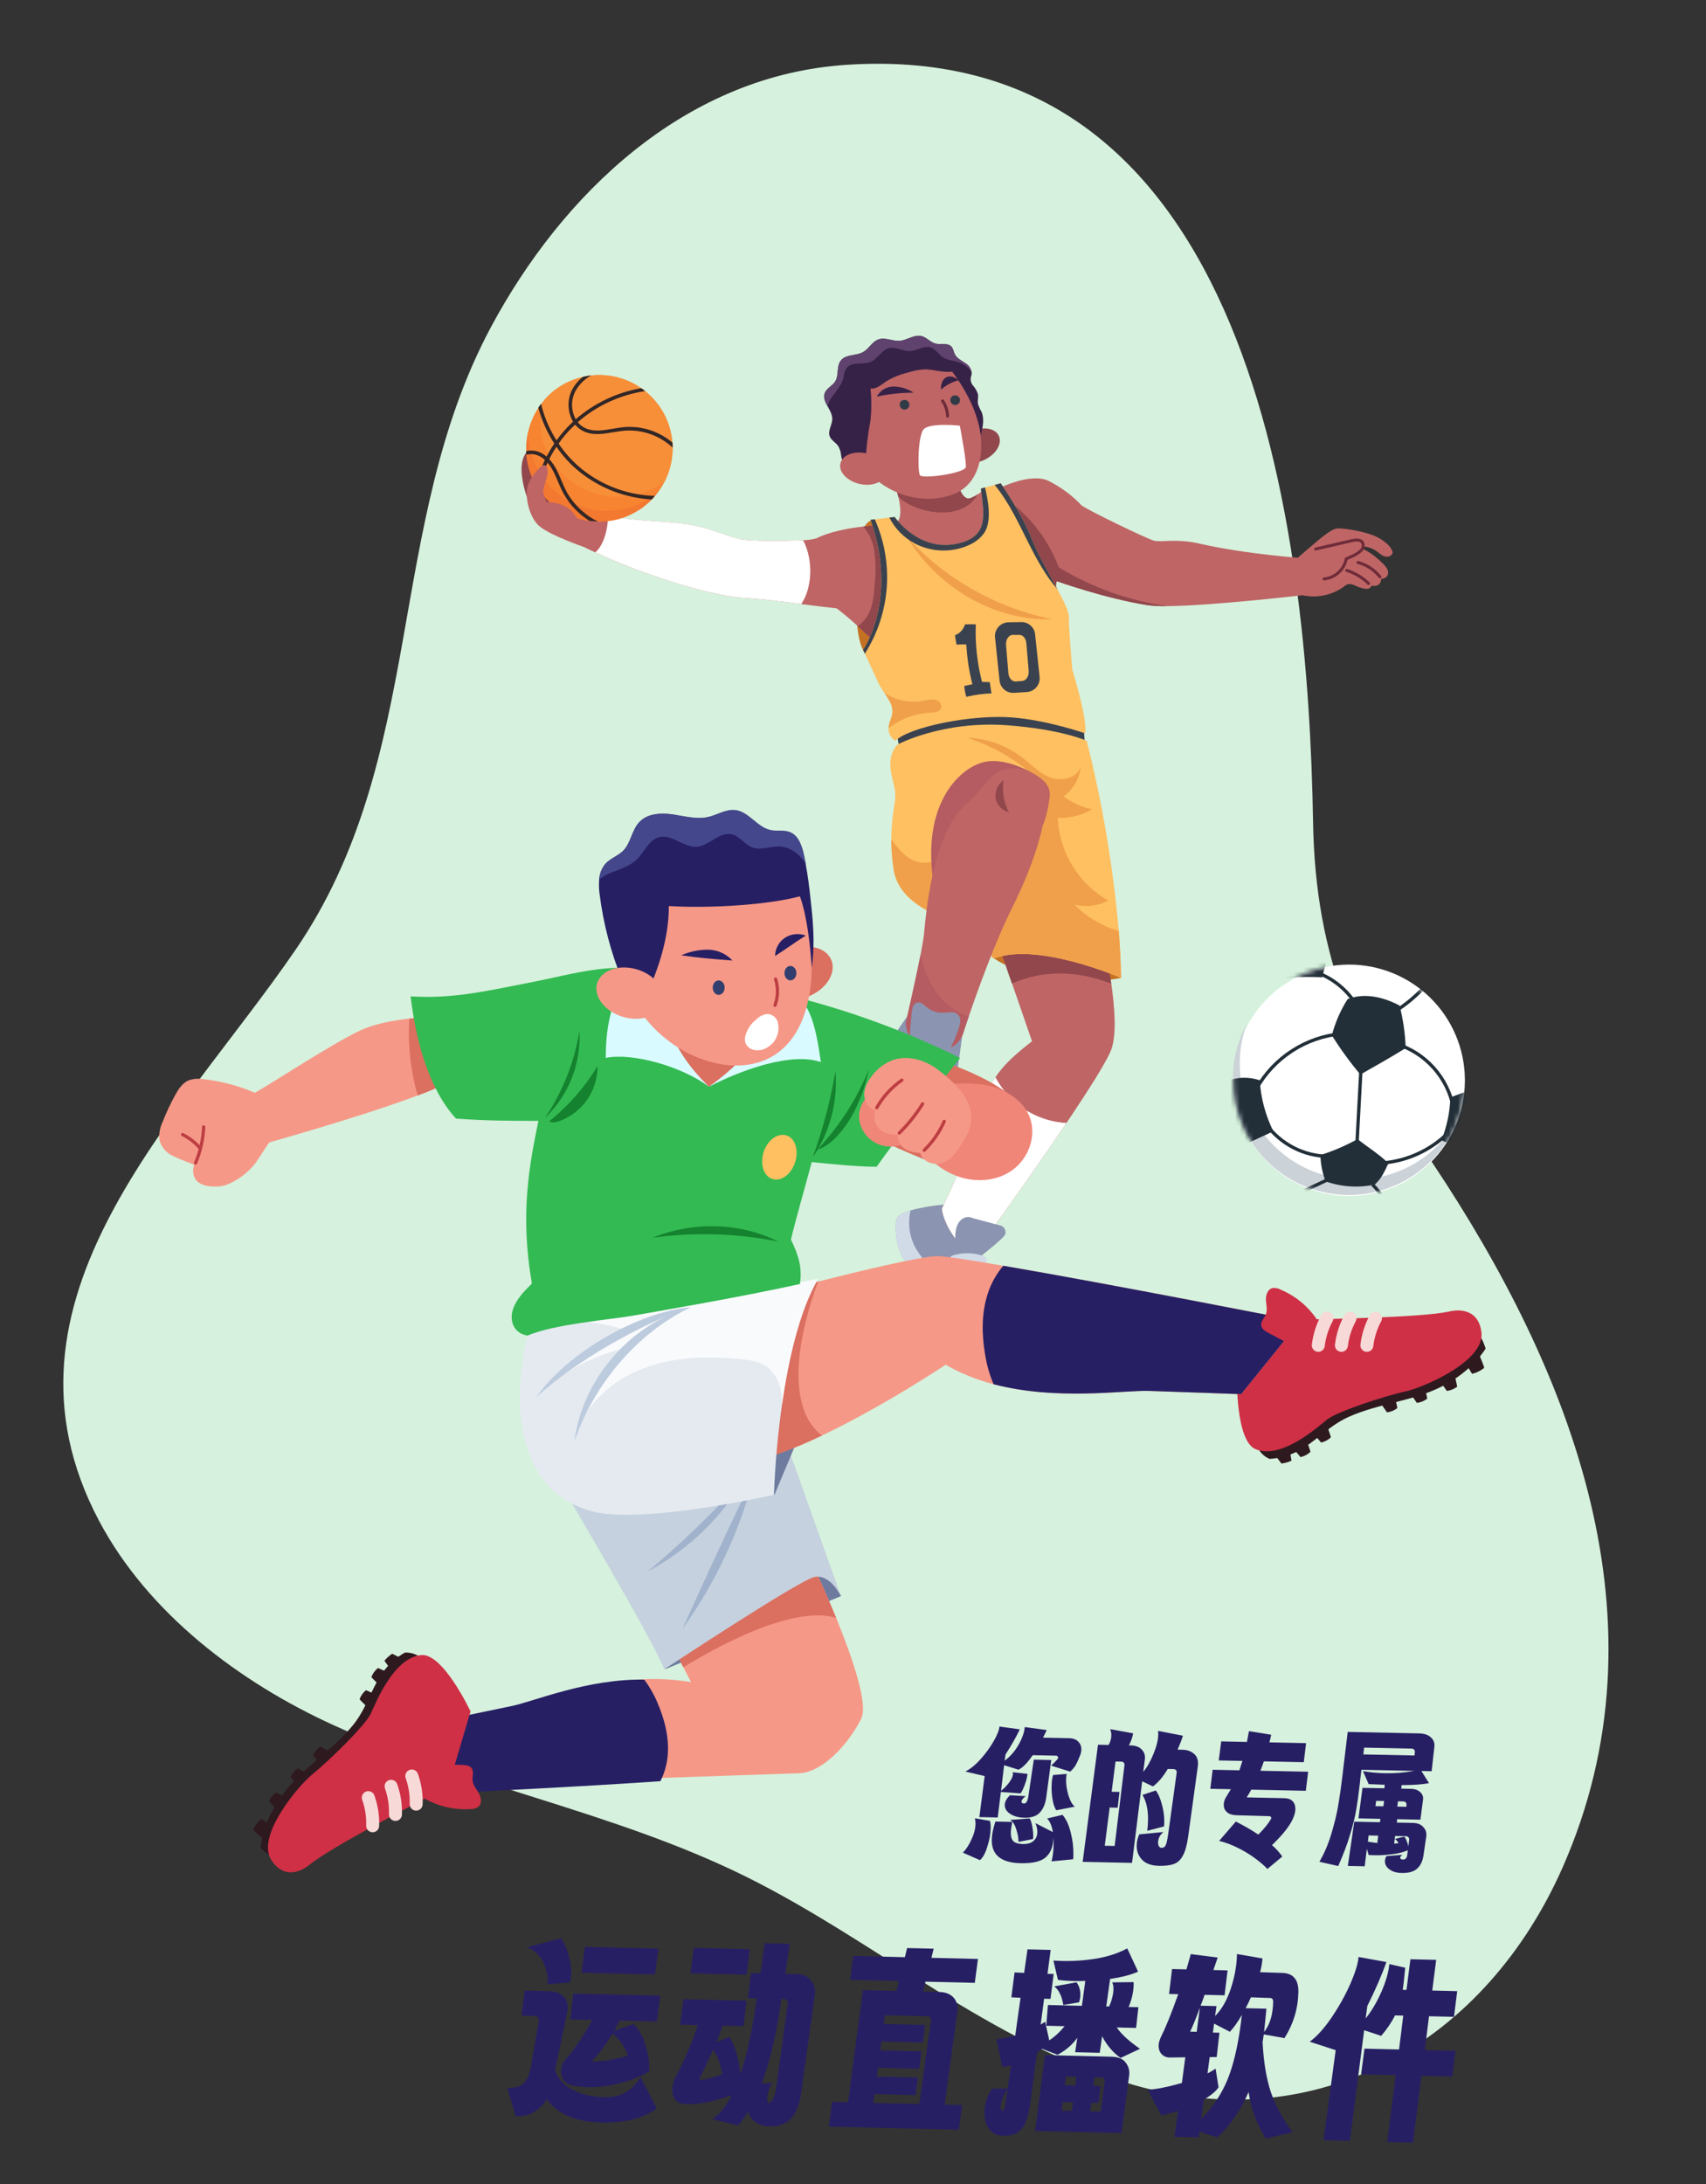 <svg width="375" height="480" viewBox="0 0 375 480" fill="none" xmlns="http://www.w3.org/2000/svg">
<rect x="0" y="0" width="375" height="480" fill="#333333" stroke="none"/>
<g clip-path="url(#clip0_2593_3828)">
<path d="M184.617 14.36C150.192 17.23 123.646 42.601 107.949 71.824C84.521 115.559 93.923 166.513 64.915 208.817C39.581 245.775 -3.92 285.677 21.745 334.195C32.509 354.543 52.679 369.779 73.377 379.183C102.603 392.49 134.946 398.13 163.75 412.342C192.679 426.626 217.515 449.026 248.965 458.164C290.135 470.12 326.712 448.418 343.486 410.417C367.264 356.535 345.419 301.313 314.894 255.612C298.238 230.69 289.134 211.038 288.625 180.602C287.543 116.65 275.307 8.072 185.765 14.266L184.617 14.36Z" fill="#D6F1DD"/>
<path d="M195.925 117.25L191.609 114.267C191.609 114.267 189.7 114.914 189.111 118.324C188.523 121.734 186.976 137.38 189.713 142.88L194.605 140.615L195.925 117.25Z" fill="#C47123"/>
<path d="M197.019 160.648L197.84 165.3L238.502 164.433L238.256 160.305C226.214 142.239 212.212 145.054 197.019 160.648Z" fill="#3A424F"/>
<path d="M209.96 122.588C201.768 125.047 196.695 115.102 196.695 115.102C198.3 114.403 198.028 111.543 197.465 109.149C197.177 107.948 196.816 106.766 196.385 105.609L210.31 105.24C210.31 105.24 210.711 107.731 211.811 108.954C212.03 109.216 212.313 109.416 212.633 109.537C213.099 109.705 214.114 109.161 214.936 108.637C215.583 108.204 216.153 107.783 216.153 107.783C217.039 111.679 218.12 120.123 209.96 122.588Z" fill="#BF6565"/>
<path d="M214.911 108.637C211.604 114.797 201.322 112.927 197.44 109.149C197.152 107.948 196.791 106.766 196.359 105.609L210.284 105.24C210.284 105.24 210.685 107.731 211.785 108.954C212.005 109.216 212.288 109.416 212.607 109.537C213.073 109.705 214.089 109.161 214.911 108.637Z" fill="#91474C"/>
<path d="M216.376 101.073C218.934 99.879 220.355 97.514 219.551 95.792C218.747 94.069 216.021 93.641 213.463 94.835C210.905 96.03 209.483 98.394 210.288 100.117C211.092 101.84 213.818 102.268 216.376 101.073Z" fill="#91474C"/>
<path d="M188.238 100.084C183.87 91.95 185.598 82.904 192.58 79.158C199.562 75.411 207.844 76.039 213.111 87.104C217.078 95.431 216.91 105.83 209.546 108.632C202.182 111.433 192.599 108.205 188.238 100.084Z" fill="#BF6565"/>
<path d="M215.577 95.709C214.93 90.597 212.303 85.667 209.294 81.674C207.191 81.959 205.25 81.163 203.283 81.176C201.973 81.246 200.68 81.496 199.439 81.92C197.796 82.311 196.225 82.955 194.78 83.829C193.706 84.554 192.625 85.582 191.357 85.375C191.592 87.688 191.592 90.019 191.357 92.331C190.747 95.513 190.371 98.736 190.231 101.973C188.879 101.371 189.118 102.917 187.643 102.866C186.89 102.85 186.171 102.555 185.624 102.037C185.215 101.465 184.963 100.796 184.893 100.096C184.831 99.388 184.621 98.7 184.278 98.077C183.735 97.256 182.699 96.783 182.369 95.864C181.929 94.641 182.939 93.373 182.945 92.079C182.945 91.096 182.389 90.138 181.903 89.271C181.418 88.404 180.933 87.388 181.295 86.411C181.703 85.311 182.99 84.806 183.605 83.823C184.453 82.444 183.832 80.464 184.854 79.209C185.967 77.818 188.225 78.245 189.772 77.358C191.027 76.64 191.713 75.087 193.085 74.602C194.586 74.065 196.204 75.035 197.795 74.906C199.387 74.776 200.96 73.476 202.558 73.864C203.697 74.142 204.499 75.223 205.638 75.514C206.777 75.805 208.291 75.288 209.119 76.161C209.559 76.633 209.617 77.352 209.921 77.921C210.407 78.834 211.436 79.274 212.277 79.862C212.623 80.079 212.917 80.369 213.141 80.711C213.364 81.052 213.511 81.439 213.571 81.842C213.6 82.123 213.564 82.406 213.467 82.671C213.354 83.019 213.332 83.39 213.404 83.749C213.475 84.109 213.637 84.443 213.875 84.722C214.363 85.27 214.733 85.914 214.962 86.611C215.098 87.297 214.846 88.022 214.962 88.721C215.151 89.336 215.411 89.927 215.739 90.481C216.431 92.073 216.017 93.975 215.577 95.709Z" fill="#372247"/>
<path d="M213.552 81.796C212.976 80.9 212.141 80.201 211.158 79.791C209.812 79.234 208.214 79.247 207.049 78.374C206.247 77.772 205.716 76.801 204.791 76.432C203.251 75.785 201.62 77.125 199.957 77.163C198.417 77.209 196.922 76.141 195.428 76.516C193.778 76.918 192.949 78.865 191.383 79.532C189.688 80.25 187.32 79.383 186.149 80.826C185.579 81.518 185.553 82.495 185.301 83.362C184.829 84.98 183.541 86.203 182.629 87.62C182.296 88.13 182.045 88.689 181.884 89.277C181.367 88.325 180.914 87.394 181.276 86.417C181.684 85.317 182.971 84.812 183.586 83.828C184.434 82.45 183.813 80.47 184.835 79.215C185.948 77.823 188.206 78.251 189.753 77.364C191.008 76.646 191.694 75.093 193.066 74.608C194.567 74.07 196.185 75.041 197.776 74.912C199.368 74.782 200.941 73.482 202.539 73.87C203.678 74.148 204.48 75.229 205.619 75.52C206.758 75.811 208.272 75.293 209.1 76.167C209.54 76.639 209.598 77.358 209.902 77.927C210.388 78.839 211.417 79.279 212.258 79.868C212.598 80.08 212.889 80.361 213.112 80.693C213.335 81.026 213.485 81.402 213.552 81.796Z" fill="#5F436E"/>
<path d="M184.725 101.862C185.145 100.005 187.721 99.015 190.471 99.643C193.221 100.27 195.11 102.283 194.683 104.14C194.256 105.997 191.687 106.987 188.937 106.353C186.187 105.719 184.304 103.713 184.725 101.862Z" fill="#BF6565"/>
<path d="M200.824 86.307C199.533 85.46 198.032 84.989 196.489 84.948C195.72 84.936 194.964 85.138 194.302 85.529C193.641 85.921 193.101 86.488 192.742 87.167C195.398 86.594 198.107 86.305 200.824 86.307Z" fill="#372247"/>
<path d="M206.841 85.633C206.786 85.039 206.882 84.44 207.12 83.893C207.239 83.622 207.418 83.382 207.641 83.188C207.865 82.995 208.129 82.853 208.414 82.773C209.248 82.586 210.07 83.078 210.782 83.543C209.322 83.92 207.972 84.636 206.841 85.633Z" fill="#372247"/>
<path d="M207.185 88.099C207.868 89.091 208.253 90.259 208.291 91.463" stroke="#6E2B39" stroke-width="0.647" stroke-miterlimit="10" stroke-linecap="round"/>
<path d="M210.982 93.554C210.982 93.554 204.304 92.823 203.004 94.382C201.703 95.942 201.71 103.525 202.195 104.425C202.68 105.324 211.519 104.082 212.263 102.775C212.619 102.147 210.982 93.554 210.982 93.554Z" fill="white"/>
<path d="M198.676 87.911C198.891 87.879 199.111 87.914 199.306 88.011C199.5 88.108 199.66 88.263 199.764 88.454C199.868 88.645 199.91 88.863 199.886 89.079C199.862 89.295 199.772 89.499 199.628 89.662C199.484 89.825 199.294 89.94 199.083 89.992C198.871 90.043 198.649 90.028 198.447 89.95C198.244 89.871 198.071 89.732 197.95 89.551C197.829 89.371 197.766 89.157 197.77 88.94C197.754 88.683 197.841 88.431 198.011 88.238C198.181 88.045 198.42 87.927 198.676 87.911Z" fill="#313A47"/>
<path d="M209.805 86.902C210.021 86.869 210.241 86.903 210.436 86.999C210.632 87.096 210.793 87.25 210.897 87.441C211.002 87.632 211.045 87.851 211.021 88.068C210.997 88.284 210.907 88.488 210.763 88.652C210.619 88.815 210.429 88.931 210.217 88.982C210.005 89.034 209.783 89.018 209.58 88.939C209.377 88.859 209.203 88.719 209.083 88.538C208.962 88.356 208.9 88.142 208.906 87.924C208.892 87.67 208.978 87.42 209.146 87.229C209.314 87.038 209.551 86.92 209.805 86.902Z" fill="#313A47"/>
<path d="M287.129 130.722C287.129 130.722 266.766 133.129 256.581 133.213C255.146 133.251 253.71 133.184 252.285 133.012C242.773 131.498 232.264 127.719 232.264 127.719C232.264 127.719 231.876 131.078 230.698 132.598L219.963 108.896L219.316 107.453C219.316 107.453 226.434 103.765 230.472 105.687C233.191 107.046 235.653 108.87 237.745 111.077C238.606 111.873 252.11 118.447 253.695 118.842C255.281 119.236 258.483 118.279 263.88 119.521C273.8 121.805 286.67 122.698 286.67 122.698L287.129 130.722Z" fill="#BF6565"/>
<path d="M256.582 133.213C255.146 133.252 253.71 133.185 252.285 133.013C242.773 131.499 232.265 127.72 232.265 127.72C232.265 127.72 231.876 131.078 230.699 132.599L219.964 108.896C225.809 112.645 230.285 118.184 232.724 124.685C240.011 129.128 248.13 132.03 256.582 133.213Z" fill="#91474C"/>
<path d="M284.043 123.565C287.188 121.107 291.892 116.448 293.749 116.169C294.907 115.995 299.049 116.603 301.721 117.606C303.526 118.285 305.603 119.722 306.076 121.204C306.231 121.676 305.746 122.181 305.267 122.31C304.771 122.416 304.253 122.323 303.824 122.051C303.405 121.778 303.003 121.48 302.62 121.158C301.377 120.281 299.839 119.926 298.337 120.168C300.517 120.815 302.349 122.258 303.96 123.85C304.336 124.188 304.653 124.586 304.898 125.028C305.03 125.245 305.106 125.492 305.12 125.746C305.134 126 305.084 126.254 304.976 126.484C304.852 126.72 304.657 126.912 304.42 127.034C304.183 127.155 303.913 127.2 303.649 127.163C303.649 127.163 303.52 128.121 303.17 128.386C302.374 129.033 301.786 128.619 301.456 128.781C301.119 129.428 300.699 129.473 299.948 129.389C299.215 129.243 298.506 129 297.838 128.664C297.14 128.38 296.376 128.173 295.761 128.664C294.322 129.79 292.634 130.555 290.838 130.892C289.042 131.23 287.191 131.132 285.441 130.606C284.942 128.276 284.425 125.921 284.043 123.565Z" fill="#BF6565"/>
<path d="M303.327 126.775C302.098 125.235 300.408 124.129 298.506 123.617" stroke="#6E2B39" stroke-width="0.647" stroke-miterlimit="10" stroke-linecap="round"/>
<path d="M300.835 128.243C299.481 126.931 297.842 125.948 296.047 125.37" stroke="#6E2B39" stroke-width="0.647" stroke-miterlimit="10" stroke-linecap="round"/>
<path d="M289.2 120.667L297.166 118.829C297.968 118.641 298.99 118.531 299.463 119.198C299.62 119.479 299.68 119.804 299.633 120.122C299.587 120.441 299.436 120.734 299.204 120.958C298.24 121.954 296.57 122.504 295.93 122.809C295.701 123.978 295.1 125.042 294.215 125.842C293.331 126.641 292.212 127.132 291.025 127.241" fill="#BF6565"/>
<path d="M289.2 120.667L297.166 118.829C297.968 118.641 298.99 118.531 299.463 119.198C299.62 119.479 299.68 119.804 299.633 120.122C299.587 120.441 299.436 120.734 299.204 120.958C298.24 121.954 296.57 122.504 295.93 122.809C295.701 123.978 295.1 125.042 294.215 125.842C293.331 126.641 292.212 127.132 291.025 127.241" stroke="#6E2B39" stroke-width="0.647" stroke-miterlimit="10" stroke-linecap="round"/>
<path d="M192.405 141.075C190.982 139.891 189.817 138.784 188.523 137.593C187.229 136.403 185.85 135.186 183.922 133.711C181.47 133.452 178.81 133.109 176.105 132.76C171.615 132.171 166.988 131.582 162.886 131.382C154.797 130.534 141.772 126.438 130.83 121.404C129.827 120.944 128.837 120.472 127.873 119.993C128.455 117.612 124.489 110.637 124.741 110.287C125.699 110.669 132.564 113.07 133.625 113.309C139.675 114.739 147.214 114.331 152.921 115.574C157.146 116.493 159.87 117.89 162.847 118.537C164.633 118.932 172.21 118.99 176.526 118.725C177.521 118.719 178.511 118.582 179.47 118.317C181.942 117.023 186.083 116.111 189.771 115.729C191.254 115.562 192.745 115.487 194.236 115.502C198.41 123.099 198.578 134.539 192.405 141.075Z" fill="#BF6565"/>
<path d="M192.405 141.075C190.981 139.891 189.817 138.784 188.522 137.594C189.514 136.945 190.325 136.054 190.878 135.005C191.958 132.922 192.14 130.476 192.288 128.14C192.548 125.704 192.502 123.246 192.153 120.822C191.832 118.939 191.009 117.177 189.771 115.723C191.254 115.556 192.745 115.48 194.236 115.496C198.41 123.099 198.578 134.539 192.405 141.075Z" fill="#91474C"/>
<path d="M176.112 132.759C171.622 132.17 166.995 131.581 162.893 131.381C154.804 130.533 141.779 126.437 130.837 121.403C132.435 120.2 133.703 116.608 133.632 113.302C139.682 114.732 147.221 114.324 152.928 115.566C157.153 116.485 159.877 117.883 162.854 118.53C164.64 118.925 172.217 118.983 176.533 118.718C178.953 123.383 178.409 129.478 176.112 132.759Z" fill="white"/>
<path d="M243.835 210.143L246.423 214.919C246.423 214.919 230.699 218.4 218.599 210.719L215.732 204.384L242.579 203.355L243.835 210.143Z" fill="#C47123"/>
<path d="M216.832 291.978C216.805 292.5 216.691 293.014 216.496 293.498C215.985 294.793 214.826 295.925 212.536 295.873C209.3 295.802 201.536 285.766 201.497 282.039C201.419 276.921 200.028 278.228 198.954 277.037C196.883 274.753 196.611 269.13 197.097 267.874C197.407 267.079 198.637 266.47 200.164 266.011C202.672 265.345 205.237 264.912 207.825 264.717L216.179 272.158C215.189 278.493 216.949 290.282 216.832 291.978Z" fill="#8B94B0"/>
<path d="M216.496 293.498C215.985 294.792 214.826 295.925 212.536 295.873C209.3 295.802 201.536 285.766 201.497 282.039C201.419 276.92 200.028 278.227 198.954 277.037C196.883 274.753 196.611 269.13 197.097 267.874C197.407 267.078 198.637 266.47 200.164 266.011C199.803 267.49 199.74 269.026 199.977 270.53C200.215 272.034 200.749 273.476 201.549 274.772C202.319 276.001 203.334 277.102 203.839 278.46C204.179 279.647 204.396 280.866 204.486 282.097C204.953 285.057 206.384 287.78 208.559 289.842C210.733 291.904 213.528 293.189 216.509 293.498H216.496Z" fill="#D1DBE8"/>
<path d="M244.359 230.436C243.55 232.862 239.389 239.43 234.413 246.813C225.684 259.755 214.477 275.174 214.477 275.174C210.414 274.825 207.133 268.056 207.049 265.623C207.049 265.623 212.594 254.119 213.869 249.511C215.525 243.507 216.748 239.851 218.813 236.751C220.598 234.079 223.006 231.827 226.849 228.851L222.468 216.174L219.104 206.468L242.444 206.358C242.444 206.358 243.518 210.888 244.281 216.233C245.012 221.312 245.446 227.136 244.359 230.436Z" fill="#BF6565"/>
<path d="M244.255 216.207C239.932 214.453 231.41 212.169 222.442 216.174L219.077 206.468L242.417 206.358C242.417 206.358 243.517 210.868 244.255 216.207Z" fill="#91474C"/>
<path d="M234.413 246.812C225.684 259.753 214.477 275.173 214.477 275.173C210.414 274.824 207.133 268.055 207.049 265.622C207.049 265.622 212.594 254.117 213.869 249.51C215.525 243.505 216.748 239.849 218.813 236.75C220.484 239.903 223 242.529 226.079 244.334C228.628 245.794 231.481 246.642 234.413 246.812Z" fill="white"/>
<path d="M210.006 275.608C210.187 273.304 209.54 270.877 210.62 268.891C211.164 267.888 212.393 267.176 213.461 267.597C214.38 267.933 219.53 269.202 220.158 269.428C220.496 269.594 220.762 269.877 220.907 270.225C221.051 270.573 221.063 270.961 220.941 271.317C220.708 272.139 214.69 276.779 214.69 276.779C214.69 276.779 211.694 275.62 210.006 275.608Z" fill="#8B94B0"/>
<path d="M209.701 276.843C211.731 276.226 213.903 276.27 215.907 276.966" stroke="#D1DBE8" stroke-width="1.941" stroke-miterlimit="10" stroke-linecap="round"/>
<path d="M209.728 280.9C211.761 280.541 213.841 280.541 215.875 280.9" stroke="#D1DBE8" stroke-width="1.941" stroke-miterlimit="10" stroke-linecap="round"/>
<path d="M210.607 285.409C212.437 284.758 214.4 284.566 216.321 284.853" stroke="#D1DBE8" stroke-width="1.941" stroke-miterlimit="10" stroke-linecap="round"/>
<path d="M246.416 214.918C246.416 214.918 227.858 206.882 218.45 210.693L210.607 202.598C210.607 202.598 197.75 200.075 196.424 191.061C196.096 188.889 195.927 186.696 195.919 184.5C195.919 179.672 196.767 176.793 196.812 174.794C196.87 172.05 193.997 167.294 197.278 163.638C197.278 163.638 207.262 158.274 221.698 159.419C233.643 160.37 238.865 162.816 238.865 162.816C242.324 176.525 244.683 190.488 245.918 204.572C246.196 208.021 246.364 211.489 246.416 214.918Z" fill="#FFC061"/>
<path d="M246.416 214.918C246.416 214.918 227.858 206.882 218.45 210.693L210.607 202.598C210.607 202.598 197.75 200.074 196.424 191.061C196.096 188.889 195.927 186.696 195.919 184.499C197.33 186.065 200.675 192.323 207.566 188.291C211.856 185.774 213.59 178.404 217.673 175.57C220.631 173.525 224.384 173.111 229.152 172.335C224.538 167.647 218.856 164.148 212.594 162.137C216.928 162.292 221.108 163.781 224.565 166.401C226.674 168.012 228.551 170.057 231.035 170.93C233.52 171.804 236.982 170.93 237.597 168.342C237.461 169.659 237.057 170.935 236.408 172.089C235.759 173.243 234.879 174.252 233.824 175.052C235.664 176.428 237.778 177.392 240.023 177.88C237.751 179.214 235.143 179.865 232.511 179.756C232.68 183.481 233.788 187.103 235.733 190.284C237.678 193.466 240.396 196.103 243.634 197.952C241.342 199.114 238.711 199.423 236.212 198.826C238.881 201.569 242.23 203.554 245.918 204.578C246.196 208.02 246.364 211.489 246.416 214.918Z" fill="#F0A04A"/>
<path d="M211.643 226.488C211.643 226.488 210.077 239.695 208.337 246.133C208.337 246.191 208.304 246.262 208.285 246.327C208.062 247.221 207.746 248.088 207.34 248.915C203.827 255.25 189.061 253.387 190.995 240.406C191.004 240.302 191.019 240.198 191.041 240.096L191.118 239.656C192.594 232.117 200.015 222.605 200.015 222.605L211.643 226.488Z" fill="#8B94B0"/>
<path d="M208.285 246.354C208.062 247.248 207.746 248.115 207.34 248.942C203.827 255.277 189.061 253.413 190.995 240.433C191.004 240.329 191.019 240.225 191.041 240.123L191.118 239.683C191.395 241.45 192.109 243.121 193.195 244.542C194.379 246.029 195.931 247.182 197.697 247.887C199.462 248.591 201.381 248.824 203.264 248.56C205.102 248.276 206.833 247.516 208.285 246.354Z" fill="#D1DBE8"/>
<path d="M225.937 175.59L228.15 170.621C228.15 170.621 221.757 166.311 216.432 167.456C210.776 168.666 201.549 177.408 205.742 196.956L225.937 175.59Z" fill="#B55C62"/>
<path d="M230.744 175.052C230.22 179.55 229.159 181.523 229.159 181.523C229.159 181.523 228.007 188.473 222.527 199.421C218.683 207.115 214.865 217.778 212.931 223.447C212.102 225.854 211.636 227.362 211.636 227.362C209.119 233.353 199.219 231.587 199.122 224.722C199.122 224.722 201.154 215.947 202.357 209.839C202.733 207.898 203.004 206.189 203.121 205.167C203.535 201.019 204.9 183.167 212.516 176.567C216.748 172.885 218.165 167.954 224.164 168.983C224.151 168.983 231.268 170.562 230.744 175.052Z" fill="#BF6565"/>
<path d="M212.931 223.421C212.102 225.828 211.636 227.336 211.636 227.336C209.119 233.328 199.219 231.561 199.122 224.696C199.122 224.696 201.154 215.922 202.357 209.813C202.912 212.51 203.937 215.088 205.386 217.429C207.167 220.208 209.821 222.316 212.931 223.421Z" fill="#B55C62"/>
<path d="M220.592 171.487C220.22 173.895 220.632 176.359 221.769 178.514C221.05 178.346 220.395 177.975 219.879 177.447C219.363 176.919 219.009 176.254 218.857 175.531C218.744 174.763 218.846 173.978 219.152 173.264C219.459 172.55 219.957 171.935 220.592 171.487Z" fill="#91474C"/>
<path d="M199.737 230.131C199.949 227.672 200.164 225.217 200.384 222.767C200.402 222.252 200.501 221.744 200.676 221.259C200.763 221.023 200.908 220.811 201.098 220.645C201.288 220.479 201.516 220.363 201.763 220.308C202.468 220.205 203.057 220.832 203.62 221.298C204.673 222.183 206.018 222.644 207.392 222.592C207.981 222.592 208.57 222.45 209.159 222.476C209.456 222.471 209.751 222.532 210.023 222.654C210.295 222.776 210.536 222.956 210.731 223.181C211.287 223.912 211.067 224.993 210.783 225.892C210.366 227.154 209.875 228.39 209.314 229.594C208.88 230.545 208.33 231.535 207.373 231.936C206.648 232.166 205.873 232.193 205.134 232.014C203.277 231.723 201.251 231.373 199.737 230.131Z" fill="#8B94B0"/>
<path d="M199.854 230.829C201.03 230.627 202.235 230.668 203.394 230.95C204.554 231.231 205.644 231.747 206.596 232.466" stroke="#D1DBE8" stroke-width="1.941" stroke-miterlimit="10" stroke-linecap="round"/>
<path d="M198.812 234.356C199.987 234.151 201.191 234.19 202.35 234.47C203.509 234.751 204.598 235.267 205.548 235.987" stroke="#D1DBE8" stroke-width="1.941" stroke-miterlimit="10" stroke-linecap="round"/>
<path d="M197.874 238.342C199.05 238.14 200.255 238.181 201.415 238.462C202.574 238.744 203.664 239.26 204.616 239.979" stroke="#D1DBE8" stroke-width="1.941" stroke-miterlimit="10" stroke-linecap="round"/>
<path d="M238.541 161.18C238.541 161.18 230.381 158.313 222.545 157.686C213.648 156.974 200.027 159.73 196.818 162.804C196.337 162.526 195.943 162.12 195.68 161.631C195.417 161.142 195.296 160.589 195.329 160.035C195.357 159.379 195.506 158.733 195.769 158.132C196.785 155.686 195.685 154.211 194.411 152.308C193.813 151.47 193.295 150.578 192.864 149.643C191.777 147.197 190.671 144.867 190.101 143.69L189.713 142.887C189.713 142.887 197.529 131.835 191.356 114.261L192.288 114.151L195.485 113.763L196.662 113.62C196.662 113.62 201.703 121.081 209.96 119.573C217.517 118.195 216.294 113.167 215.602 107.389L216.514 107.137L218.643 106.574L219.97 106.218C219.97 106.218 224.674 112.947 226.868 118.616C228.116 121.851 230.556 126.025 232.432 129.519C233.862 132.191 234.969 134.449 234.943 135.517C234.891 137.982 235.713 147.21 235.713 147.21C235.713 147.21 239.078 158.016 238.541 161.18Z" fill="#FFC061"/>
<path d="M199.381 118.084C207.888 127.307 219.083 133.616 231.378 136.118C218.845 136.506 206.363 129.485 199.381 118.084Z" fill="#F0A04A"/>
<path d="M206.861 155.699C206.518 156.469 205.502 156.573 204.661 156.618C201.271 156.76 198.01 157.954 195.33 160.035C195.357 159.379 195.507 158.734 195.77 158.132C196.786 155.686 195.686 154.211 194.411 152.309C196.975 153.946 200.062 154.556 203.056 154.017C203.893 153.759 204.776 153.684 205.644 153.797C206.466 154.017 207.204 154.903 206.861 155.699Z" fill="#F0A04A"/>
<path d="M190.101 143.664L189.713 142.861C189.713 142.861 197.529 131.809 191.356 114.235L192.288 114.125C194.392 118.846 195.293 124.015 194.912 129.17C194.53 134.324 192.877 139.304 190.101 143.664Z" fill="#3A424F"/>
<path d="M216.334 117.133C214.852 119.274 212.309 120.239 210.303 120.685C207.201 121.356 203.962 120.928 201.141 119.475C198.707 118.202 196.731 116.203 195.485 113.755L196.663 113.613C196.663 113.613 201.704 121.073 209.96 119.566C217.518 118.187 216.295 113.16 215.603 107.381L216.515 107.129C216.897 108.785 218.295 114.285 216.334 117.133Z" fill="#3A424F"/>
<path d="M232.433 129.519C229.844 126.516 227.864 122.912 226.072 119.334C223.859 114.927 221.756 110.359 218.644 106.574L219.97 106.218C219.97 106.218 224.674 112.947 226.868 118.616C228.117 121.825 230.556 126.025 232.433 129.519Z" fill="#3A424F"/>
<path d="M212.109 137.238C211.954 137.778 211.675 138.275 211.294 138.689C210.913 139.102 210.441 139.421 209.915 139.619C210.001 140.319 210.122 141.015 210.277 141.703C210.986 141.615 211.702 141.602 212.413 141.664C212.567 144.608 213.013 147.53 213.746 150.386C213.157 150.509 212.562 150.619 211.953 150.755C212.027 151.566 212.181 152.368 212.413 153.149C214.226 152.708 216.08 152.454 217.945 152.392C217.816 151.609 217.686 150.826 217.563 149.907C217.007 149.907 216.444 149.907 215.855 149.862C214.791 145.738 214.331 141.481 214.49 137.225C213.697 137.174 212.901 137.178 212.109 137.238Z" fill="#3A424F"/>
<path d="M219.711 149.539L218.728 140.175C218.674 139.76 218.708 139.337 218.827 138.935C218.946 138.533 219.147 138.16 219.418 137.84C219.689 137.52 220.023 137.259 220.4 137.075C220.777 136.892 221.188 136.788 221.607 136.772L224.571 136.727C225.318 136.729 226.037 137.011 226.585 137.518C227.134 138.025 227.473 138.719 227.534 139.464L228.511 148.691C228.563 149.096 228.533 149.507 228.422 149.9C228.311 150.293 228.122 150.66 227.865 150.978C227.609 151.296 227.291 151.559 226.931 151.751C226.57 151.942 226.175 152.059 225.768 152.094L222.811 152.276C222.041 152.307 221.289 152.039 220.711 151.529C220.134 151.019 219.776 150.306 219.711 149.539Z" fill="#3A424F"/>
<path d="M221.652 147.946L221.141 141.773C221.038 140.596 221.717 139.554 222.591 139.541H224.092C224.862 139.541 225.516 140.311 225.6 141.353L226.117 147.422C226.221 148.574 225.58 149.59 224.733 149.661L223.238 149.778C222.442 149.816 221.743 149.021 221.652 147.946Z" fill="#FFC061"/>
<path d="M125.977 111.763C126.275 111.459 126.624 111.168 126.896 110.844C126.987 110.653 127.093 110.469 127.213 110.294C127.676 109.644 128.371 109.195 129.154 109.039C129.575 108.515 130.002 107.991 130.448 107.46L128.255 101.158C128.255 101.158 118.161 96.078 115.592 99.592C113.023 103.105 116.472 110.948 116.472 110.948L122.476 115.84C123.52 114.38 124.692 113.016 125.977 111.763Z" fill="#91474C"/>
<path d="M147.842 98.88C147.79 101.286 147.2 103.649 146.114 105.797C145.776 106.472 145.389 107.121 144.956 107.738C144.768 108.01 144.574 108.262 144.373 108.521C144.173 108.78 144.115 108.851 143.979 109.006L143.933 109.052L143.869 109.123L143.616 109.408L143.273 109.77L143.228 109.815L142.905 110.132C142.266 110.757 141.573 111.325 140.834 111.828C140.636 111.966 140.435 112.095 140.232 112.216H140.2C140.083 112.294 139.954 112.371 139.838 112.436C139.453 112.674 139.056 112.89 138.647 113.083C138.485 113.167 138.31 113.245 138.136 113.316C137.961 113.387 137.845 113.445 137.702 113.497C137.456 113.594 137.21 113.691 136.958 113.769C136.706 113.847 136.279 114.002 135.929 114.092C135.58 114.183 135.282 114.254 134.952 114.325L134.305 114.435C134.13 114.435 133.949 114.494 133.768 114.513C133.251 114.58 132.73 114.621 132.209 114.636C132.017 114.646 131.825 114.646 131.633 114.636H131.367C130.776 114.623 130.187 114.578 129.601 114.5C129.394 114.5 129.18 114.448 128.954 114.409C128.522 114.336 128.108 114.246 127.711 114.138C127.524 114.086 127.336 114.047 127.155 113.982H127.136C126.78 113.879 126.43 113.762 126.087 113.627C125.964 113.588 125.841 113.536 125.725 113.491L125.453 113.374C125.304 113.316 125.156 113.245 125.007 113.174C124.858 113.102 124.709 113.038 124.567 112.96L124.204 112.779C124.148 112.754 124.093 112.724 124.043 112.688L123.7 112.501C123.564 112.417 123.421 112.339 123.285 112.248C123.116 112.152 122.952 112.046 122.794 111.931C122.464 111.718 122.147 111.485 121.836 111.239C121.635 111.077 121.435 110.915 121.241 110.747C121.112 110.644 120.989 110.534 120.872 110.417C120.723 110.288 120.587 110.158 120.451 110.022C120.315 109.886 120.108 109.673 119.947 109.498C119.785 109.324 119.649 109.175 119.507 109.006C119.364 108.838 119.19 108.625 119.041 108.431C118.843 108.172 118.651 107.909 118.465 107.641C118.433 107.606 118.404 107.567 118.381 107.525L118.29 107.389L118.148 107.182L117.792 106.612C117.52 106.133 117.274 105.648 117.048 105.143C116.938 104.891 116.821 104.639 116.724 104.386C116.562 103.966 116.42 103.545 116.297 103.092C116.263 102.99 116.235 102.887 116.213 102.782C116.102 102.405 116.014 102.023 115.948 101.636C115.917 101.524 115.895 101.409 115.883 101.293C115.796 100.847 115.737 100.395 115.708 99.941C115.708 99.764 115.695 99.59 115.669 99.417C115.66 99.331 115.66 99.244 115.669 99.158C115.666 99.098 115.666 99.037 115.669 98.977C115.669 98.712 115.669 98.446 115.669 98.174C115.669 97.903 115.669 97.612 115.715 97.333C115.76 97.055 115.754 96.835 115.786 96.589C115.818 96.343 115.851 96.11 115.896 95.877C115.904 95.775 115.921 95.673 115.948 95.573C115.993 95.34 116.045 95.101 116.097 94.874C116.532 92.992 117.303 91.203 118.374 89.594L118.982 88.766C119.196 88.488 119.416 88.21 119.63 87.951C121.847 85.388 124.823 83.598 128.126 82.839C128.723 82.689 129.331 82.585 129.944 82.528C130.654 82.444 131.37 82.412 132.086 82.431C135.262 82.496 138.347 83.503 140.95 85.324C141.242 85.524 141.533 85.744 141.811 85.971C143.532 87.346 144.952 89.062 145.982 91.01C147.012 92.958 147.629 95.097 147.796 97.294C147.83 97.651 147.845 98.01 147.842 98.369C147.842 98.55 147.842 98.712 147.842 98.88Z" fill="#F78431"/>
<path opacity="0.59" d="M144.956 107.731C144.768 108.003 144.574 108.255 144.373 108.514C144.244 108.676 144.115 108.837 143.966 108.999V109.044L143.901 109.116L143.649 109.4L143.306 109.763L143.261 109.808L142.937 110.125C142.298 110.75 141.605 111.317 140.866 111.82C140.668 111.958 140.467 112.088 140.265 112.209H140.232C140.116 112.286 139.986 112.364 139.87 112.429C139.486 112.667 139.088 112.883 138.679 113.076C138.517 113.16 138.343 113.237 138.168 113.309C137.993 113.38 137.877 113.438 137.735 113.49C137.489 113.587 137.243 113.684 136.99 113.762C136.738 113.839 136.311 113.995 135.962 114.085C135.612 114.176 135.315 114.247 134.985 114.318L134.337 114.428C134.163 114.428 133.982 114.486 133.8 114.506C133.283 114.573 132.762 114.614 132.241 114.629C132.049 114.638 131.857 114.638 131.665 114.629H131.4C130.809 114.616 130.219 114.571 129.633 114.493C129.426 114.493 129.213 114.441 128.986 114.402C128.555 114.329 128.141 114.238 127.744 114.13C127.556 114.079 127.368 114.04 127.187 113.975H127.136C126.78 113.872 126.43 113.755 126.087 113.619C125.964 113.58 125.841 113.529 125.725 113.483L125.453 113.367C125.304 113.309 125.156 113.237 125.007 113.166C124.858 113.095 124.709 113.03 124.567 112.953L124.204 112.772C124.148 112.747 124.093 112.716 124.043 112.681L123.7 112.493C123.564 112.409 123.421 112.332 123.285 112.241C123.116 112.144 122.952 112.039 122.794 111.924C122.464 111.71 122.147 111.477 121.836 111.232C121.635 111.07 121.435 110.908 121.241 110.74C121.112 110.636 120.989 110.526 120.872 110.41C120.723 110.28 120.587 110.151 120.451 110.015C120.315 109.879 120.108 109.666 119.947 109.491C119.785 109.316 119.649 109.167 119.507 108.999C119.364 108.831 119.19 108.617 119.041 108.423C118.843 108.165 118.651 107.901 118.465 107.634C118.433 107.598 118.404 107.559 118.381 107.517L118.29 107.382L118.148 107.174L117.792 106.605C117.52 106.126 117.274 105.641 117.048 105.136C116.938 104.884 116.821 104.631 116.724 104.379C116.562 103.959 116.42 103.538 116.297 103.085C116.263 102.983 116.235 102.879 116.213 102.774C116.102 102.398 116.014 102.016 115.948 101.629C115.917 101.517 115.895 101.402 115.883 101.286C115.796 100.84 115.737 100.388 115.708 99.934C115.708 99.757 115.695 99.582 115.669 99.41C115.66 99.324 115.66 99.237 115.669 99.151C115.666 99.09 115.666 99.03 115.669 98.97C115.669 98.704 115.669 98.439 115.669 98.167C115.669 97.895 115.669 97.604 115.715 97.326C115.76 97.048 115.754 96.828 115.786 96.582C115.818 96.336 115.851 96.103 115.896 95.87C115.904 95.767 115.921 95.666 115.948 95.566C115.993 95.333 116.045 95.094 116.097 94.867C116.102 96.265 116.271 97.657 116.601 99.015C116.66 99.274 116.731 99.539 116.808 99.791C117.229 101.245 117.843 102.636 118.633 103.926C118.808 104.217 118.989 104.502 119.183 104.774C120.663 106.941 122.617 108.742 124.897 110.041C127.58 111.563 130.623 112.334 133.707 112.275C136.791 112.216 139.803 111.328 142.426 109.704C142.782 109.472 143.144 109.232 143.487 108.967C144.002 108.586 144.492 108.173 144.956 107.731Z" fill="#F07030"/>
<path d="M147.842 98.88C147.79 101.286 147.2 103.649 146.114 105.797C144.331 107.12 142.303 108.076 140.148 108.612C139.481 108.788 138.802 108.918 138.116 109C134.739 109.451 131.303 108.899 128.237 107.413C125.171 105.926 122.61 103.571 120.872 100.64C120.71 100.368 120.561 100.09 120.425 99.812C119.108 97.195 118.564 94.256 118.859 91.341C118.859 91.303 118.859 91.251 118.859 91.212C118.917 90.668 119.008 90.128 119.131 89.594C119.246 89.033 119.397 88.48 119.584 87.938C121.816 85.372 124.808 83.585 128.126 82.839C128.723 82.689 129.331 82.585 129.944 82.528C130.654 82.444 131.37 82.412 132.086 82.431C135.262 82.496 138.347 83.503 140.95 85.324C141.242 85.524 141.533 85.744 141.811 85.971C143.532 87.346 144.952 89.062 145.982 91.01C147.012 92.958 147.629 95.097 147.796 97.294C147.83 97.651 147.845 98.01 147.842 98.369C147.842 98.55 147.842 98.712 147.842 98.88Z" fill="#F78F39"/>
<path d="M118.355 107.505C118.561 106.579 118.821 105.665 119.131 104.768C119.472 103.716 119.881 102.687 120.354 101.688C120.471 101.429 120.594 101.183 120.723 100.924C120.775 100.834 120.82 100.73 120.872 100.64C121.308 99.798 121.787 98.979 122.308 98.187C122.464 97.954 122.619 97.721 122.787 97.488C123.288 96.768 123.825 96.075 124.398 95.411C125.028 94.68 125.7 93.986 126.411 93.334C126.598 93.147 126.799 92.972 126.987 92.804C131.168 89.144 136.314 86.767 141.811 85.958C141.533 85.725 141.242 85.505 140.95 85.311C135.613 86.233 130.629 88.598 126.54 92.15L125.951 92.681C125.196 93.384 124.479 94.127 123.803 94.907C123.281 95.506 122.791 96.132 122.334 96.783C122.158 97.009 121.994 97.245 121.843 97.488C121.326 98.237 120.853 99.015 120.425 99.818C120.322 99.999 120.231 100.174 120.141 100.355C120.005 100.592 119.882 100.836 119.772 101.086C119.329 102.01 118.934 102.956 118.588 103.92C118.271 104.792 117.999 105.68 117.772 106.58L118.355 107.505Z" fill="#332726"/>
<path d="M147.843 98.368C146.428 97.05 144.755 96.04 142.929 95.401C141.103 94.763 139.165 94.511 137.237 94.661C136.461 94.725 135.639 94.868 134.849 94.997C132.598 95.379 130.262 95.78 128.178 94.738C127.496 94.399 126.896 93.915 126.418 93.321C126.246 93.12 126.092 92.903 125.959 92.674C125.373 91.66 125.036 90.521 124.976 89.351C124.917 88.181 125.136 87.013 125.616 85.945C126.202 84.723 127.064 83.653 128.133 82.819C128.73 82.669 129.338 82.566 129.951 82.509C128.388 83.368 127.122 84.681 126.321 86.275C125.904 87.204 125.707 88.218 125.746 89.236C125.786 90.254 126.06 91.249 126.548 92.144C126.678 92.371 126.827 92.588 126.994 92.791C127.41 93.313 127.935 93.737 128.534 94.033C130.385 94.965 132.494 94.603 134.72 94.227C135.522 94.085 136.351 93.949 137.166 93.871C139.075 93.71 140.998 93.927 142.823 94.51C144.649 95.093 146.341 96.03 147.804 97.268C147.836 97.634 147.849 98.001 147.843 98.368Z" fill="#332726"/>
<path d="M143.273 109.763C142.976 109.763 142.671 109.731 142.374 109.705C136.57 109.203 131.071 106.887 126.657 103.086C125.009 101.64 123.548 99.995 122.308 98.187C122.146 97.954 121.991 97.721 121.842 97.482C120.6 95.565 119.599 93.502 118.859 91.341C118.659 90.759 118.484 90.177 118.322 89.581L118.931 88.753C118.989 89.031 119.06 89.316 119.144 89.594C119.845 92.133 120.92 94.554 122.334 96.777C122.476 97.016 122.632 97.255 122.787 97.488C124.028 99.337 125.503 101.019 127.174 102.49C130.856 105.68 135.344 107.798 140.148 108.611C141.234 108.807 142.332 108.926 143.435 108.967C143.616 108.967 143.778 108.967 143.959 108.967L143.273 109.763Z" fill="#332726"/>
<path d="M131.439 114.635L129.608 114.493C127.749 113.338 126.137 111.827 124.865 110.048C124.407 109.407 123.996 108.735 123.635 108.035C123.266 107.317 122.956 106.56 122.645 105.842C122.335 105.123 121.966 104.224 121.552 103.46C121.226 102.831 120.831 102.241 120.374 101.7C120.199 101.48 120.002 101.278 119.785 101.099C119.346 100.685 118.838 100.352 118.284 100.115C117.804 99.915 117.29 99.81 116.77 99.804C116.407 99.8 116.045 99.848 115.696 99.947C115.696 99.77 115.683 99.595 115.657 99.423C115.647 99.337 115.647 99.25 115.657 99.164C115.956 99.08 116.265 99.034 116.576 99.028C117.272 98.991 117.967 99.115 118.607 99.39C119.175 99.632 119.702 99.962 120.167 100.367C120.377 100.543 120.572 100.735 120.749 100.943C121.344 101.587 121.851 102.308 122.257 103.085C122.684 103.887 123.04 104.729 123.383 105.544C123.68 106.256 123.991 106.987 124.34 107.679C124.936 108.85 125.682 109.938 126.56 110.915C127.933 112.456 129.589 113.719 131.439 114.635Z" fill="#332726"/>
<path d="M128.307 120.201C128.307 120.201 120.963 117.677 118.601 115.671C116.239 113.665 115.54 109.382 115.851 107.421C116.064 106.094 116.938 104.541 118.594 102.82C120.251 101.099 120.62 103.532 120.257 104.645C119.895 105.758 119.371 107.945 119.371 107.945L120.063 110.372C120.063 110.372 124.677 110.048 126.696 113.736C128.714 117.425 128.307 120.201 128.307 120.201Z" fill="#BF6565"/>
<path d="M322 237.162C322 237.338 322 237.514 322 237.698C321.929 244.418 319.201 250.838 314.411 255.553C309.621 260.268 303.159 262.895 296.438 262.859C289.717 262.824 283.283 260.129 278.543 255.364C273.803 250.599 271.142 244.151 271.142 237.43C271.142 230.709 273.803 224.261 278.543 219.496C283.283 214.731 289.717 212.036 296.438 212C303.159 211.965 309.621 214.592 314.411 219.307C319.201 224.022 321.929 230.441 322 237.162Z" fill="white"/>
<path d="M320.518 245.754C319.332 249.054 317.478 252.074 315.072 254.626C312.666 257.178 309.76 259.206 306.535 260.584C303.31 261.963 299.836 262.661 296.329 262.636C292.822 262.611 289.357 261.863 286.152 260.439C282.947 259.015 280.071 256.946 277.701 254.36C275.332 251.774 273.521 248.727 272.383 245.41C271.244 242.093 270.801 238.577 271.082 235.081C271.363 231.585 272.362 228.185 274.016 225.093C271.837 231.156 272.033 237.82 274.565 243.745C277.097 249.67 281.777 254.417 287.666 257.033C293.554 259.65 300.214 259.941 306.308 257.848C312.402 255.756 317.479 251.435 320.518 245.754Z" fill="#CBD2D8"/>
<mask id="mask0_2593_3828" style="mask-type:luminance" maskUnits="userSpaceOnUse" x="271" y="212" width="51" height="51">
<path d="M321.999 237.163C321.999 237.339 321.999 237.515 321.999 237.698C321.928 244.419 319.2 250.838 314.409 255.553C309.619 260.268 303.158 262.895 296.437 262.86C289.715 262.824 283.282 260.13 278.542 255.365C273.801 250.599 271.141 244.152 271.141 237.43C271.141 230.709 273.801 224.261 278.542 219.496C283.282 214.731 289.715 212.036 296.437 212.001C303.158 211.965 309.619 214.592 314.409 219.307C319.2 224.022 321.928 230.442 321.999 237.163Z" fill="white"/>
</mask>
<g mask="url(#mask0_2593_3828)">
<path d="M321.296 251.557C319.755 251.621 318.224 251.295 316.842 250.611C318.041 247.607 318.707 244.416 318.808 241.183C320.408 240.581 322.007 239.987 323.269 239.591C324.993 243.861 324.406 248.989 321.296 251.557Z" fill="#222F38"/>
<path d="M308.983 230.353C308.883 227.197 308.432 224.062 307.641 221.006C303.891 218.995 299.783 218.218 296.232 219.575C294.666 222.034 293.493 224.723 292.754 227.543C294.639 230.561 296.736 233.442 299.027 236.164C302.439 234.234 305.85 232.297 308.983 230.353Z" fill="#222F38"/>
<path d="M290.245 253.86C290.289 255.838 290.674 257.794 291.382 259.642C294.855 260.87 298.601 261.112 302.204 260.339C303.715 258.967 304.339 257.463 305.183 255.694C303.495 253.911 300.78 252.224 298.403 250.36C295.804 251.79 293.072 252.962 290.245 253.86Z" fill="#222F38"/>
<path d="M299.239 233.436L298.183 253.157" stroke="#222F38" stroke-width="0.734" stroke-miterlimit="10"/>
<path d="M294.933 227.191C291.059 227.537 287.328 228.819 284.06 230.927C280.792 233.034 278.085 235.904 276.172 239.29" stroke="#222F38" stroke-width="0.734" stroke-miterlimit="10"/>
<path d="M306.988 229.444C310.118 230.429 312.927 232.236 315.12 234.677C317.314 237.117 318.813 240.101 319.461 243.318" stroke="#222F38" stroke-width="0.734" stroke-miterlimit="10"/>
<path d="M306.943 222.092C309.205 220.636 311.272 218.895 313.091 216.913" stroke="#222F38" stroke-width="0.734" stroke-miterlimit="10"/>
<path d="M297.773 220.295C295.656 217.121 292.539 214.745 288.917 213.545" stroke="#222F38" stroke-width="0.734" stroke-miterlimit="10"/>
<path d="M274.507 251.131L279.9 248.644C278.163 245.142 277.145 241.328 276.907 237.426C274.622 236.651 272.14 236.685 269.878 237.521C269.263 239.995 269.372 242.593 270.193 245.006C271.014 247.42 272.512 249.546 274.507 251.131Z" fill="#222F38"/>
<path d="M280.495 215.137C283.854 214.731 287.241 214.616 290.62 214.792C291.067 213.112 291.515 211.439 291.962 209.751C287.788 210.603 283.51 211.505 280.495 215.137Z" fill="#222F38"/>
<path d="M292.431 258.998L286.708 261.69" stroke="#222F38" stroke-width="0.734" stroke-miterlimit="10"/>
<path d="M301.669 260.347C303.148 261.743 304.271 263.474 304.941 265.395" stroke="#222F38" stroke-width="0.734" stroke-miterlimit="10"/>
<path d="M304.237 255.571C309.306 255.084 314.073 252.941 317.803 249.474" stroke="#222F38" stroke-width="0.734" stroke-miterlimit="10"/>
<path d="M291.822 254.147C289.21 254.086 286.646 253.432 284.324 252.235C282.002 251.038 279.982 249.328 278.418 247.236" stroke="#222F38" stroke-width="0.734" stroke-miterlimit="10"/>
</g>
<path d="M178.789 342.225L182.153 346.281L184.898 350.772L146.213 366.86L154.203 351.955L178.789 342.225Z" fill="#6F7B9E"/>
<path d="M189.311 377.702C186.353 383.675 180.579 389.535 175.767 389.713L151.88 390.533C134.438 391.117 113.423 391.802 110.087 391.802C110.087 391.802 101.697 381.95 109.624 376.041C109.624 376.041 125.05 372.206 133.204 370.21C139.344 368.821 145.696 368.649 151.902 369.704L151.823 369.562L150.248 366.454L148.06 362.177L177.157 340.678C177.157 340.678 180.543 347.628 183.808 355.597C187.408 364.429 190.872 374.558 189.311 377.702Z" fill="#F69887"/>
<path d="M183.78 355.562C173.572 352.525 155.174 363.36 150.22 366.454L148.032 362.177L177.129 340.678C177.129 340.678 180.515 347.592 183.78 355.562Z" fill="#DB6F60"/>
<path d="M122.69 325.274C122.69 325.274 143.597 360.467 146.021 366.882C146.021 366.882 175.475 347.422 178.961 346.609C182.446 345.797 184.827 350.744 184.827 350.744L170.827 311.403L122.69 325.274Z" fill="#C5D1DE"/>
<path d="M165.751 324.319C162.659 336.426 157.32 347.843 150.012 357.979C154.902 347.244 159.757 336.502 165.751 324.319Z" fill="#A1B2CC"/>
<path d="M163.862 324.54C158.831 333.339 151.419 340.539 142.477 345.311C150.108 338.924 157.256 331.981 163.862 324.54Z" fill="#A1B2CC"/>
<path d="M166.985 326.849L170.243 328.524L175.625 315.679L167.078 316.62L166.985 326.849Z" fill="#6F7B9E"/>
<path d="M276.212 317.562C276.445 318.246 276.82 318.874 277.311 319.404C277.802 319.934 278.399 320.356 279.063 320.641C287.168 320.156 290.005 314.318 296.421 311.417C303 308.452 310.463 307.989 316.907 304.731C323.743 301.288 326.559 296.384 326.559 296.384C326.559 296.384 325.732 293.718 325.19 293.796C309.886 300.675 293.797 307.739 276.212 317.562Z" fill="#2E191F"/>
<path d="M280.289 319.822C280.752 320.435 281.209 321.048 281.672 321.654C282.438 321.56 283.185 321.351 283.889 321.034C283.775 320.392 283.668 319.75 283.561 319.109" fill="#2E191F"/>
<path d="M284.394 318.495L285.877 320.241C286.693 320.06 287.444 319.661 288.051 319.086C287.901 318.452 287.559 317.661 287.41 317.026" fill="#2E191F"/>
<path d="M288.915 315.302C289.407 315.886 289.906 316.471 290.405 317.048C291.208 316.862 291.947 316.463 292.543 315.894C292.393 315.259 292.058 314.468 291.902 313.833" fill="#2E191F"/>
<path d="M303.57 308.516C304.004 309.15 304.432 309.778 304.874 310.412C305.701 310.308 306.486 309.986 307.148 309.478C307.07 308.837 306.813 308.01 306.727 307.34" fill="#2E191F"/>
<path d="M310.135 306.442C310.577 307.069 311.005 307.703 311.447 308.331C312.275 308.23 313.061 307.907 313.721 307.397C313.635 306.755 313.386 305.928 313.3 305.258" fill="#2E191F"/>
<path d="M316.715 303.811C317.157 304.439 317.584 305.073 318.026 305.7C318.853 305.599 319.638 305.279 320.3 304.774C320.215 304.125 319.965 303.298 319.88 302.635" fill="#2E191F"/>
<path d="M322.096 299.491C322.531 300.119 323.144 301.316 323.586 301.943C324.555 301.71 325.461 301.265 326.237 300.639C326.159 299.997 325.339 298.415 325.254 297.788" fill="#2E191F"/>
<path d="M271.9 302.627C271.9 302.627 271.579 316.741 276.034 318.523C281.573 320.74 289.25 313.996 291.631 312.05C294.012 310.104 305.089 306.633 308.945 305.806C312.802 304.979 326.388 299.198 325.647 292.861C325.091 288.121 321.413 287.6 318.611 288.228C312.274 289.653 290.547 289.867 283.526 290.124L271.9 302.627Z" fill="#CF3045"/>
<path d="M291.673 289.711C290.671 291.563 290.028 293.588 289.777 295.678" stroke="#F7D9D7" stroke-width="2.851" stroke-miterlimit="10" stroke-linecap="round"/>
<path d="M296.755 289.711C295.753 291.563 295.11 293.588 294.859 295.678" stroke="#F7D9D7" stroke-width="2.851" stroke-miterlimit="10" stroke-linecap="round"/>
<path d="M302.351 289.711C301.35 291.563 300.707 293.588 300.455 295.678" stroke="#F7D9D7" stroke-width="2.851" stroke-miterlimit="10" stroke-linecap="round"/>
<path d="M285.749 290.403L272.812 306.413C272.812 306.413 259.674 305.921 252.617 305.7C247.007 305.507 232.337 307.888 218.402 304.224C214.714 303.271 211.169 301.832 207.859 299.947C207.859 299.947 194.144 309.107 180.657 315.501C174.413 318.474 168.211 320.847 163.443 321.446L173.009 283.417C173.009 283.417 175.86 282.704 179.852 281.663C188.263 279.525 201.95 276.217 205.856 276.068C207.281 276.011 212.906 276.859 220.533 278.206C243.778 282.141 285.749 290.403 285.749 290.403Z" fill="#F69887"/>
<path d="M285.749 290.403L272.812 306.413C272.812 306.413 259.674 305.921 252.617 305.7C247.007 305.507 232.337 307.888 218.402 304.224C217.527 302.169 216.907 300.015 216.555 297.809C215.785 293.339 215.714 288.67 217.104 284.365C217.829 282.101 218.994 280.003 220.533 278.192C243.778 282.141 285.749 290.403 285.749 290.403Z" fill="#271F64"/>
<path d="M87.859 394.589L95.446 378.478C95.446 378.478 106.588 376.195 112.564 374.932C117.318 373.942 129.158 368.93 141.622 369.148C142.778 370.696 143.742 372.38 144.49 374.161C146.054 377.759 147.073 381.668 146.788 385.572C146.644 387.623 146.096 389.625 145.174 391.464C124.828 392.916 87.859 394.589 87.859 394.589Z" fill="#271F64"/>
<path d="M180.665 315.508C174.421 318.48 168.219 320.854 163.45 321.453L173.016 283.423C173.016 283.423 175.868 282.711 179.859 281.67C177.949 286.645 170.685 307.66 180.665 315.508Z" fill="#DB6F60"/>
<path d="M289.627 290.231C287.675 287.23 284.873 284.878 281.58 283.474C281.011 283.137 280.345 283.004 279.691 283.096C278.629 283.367 278.229 284.636 278.265 285.683C278.301 286.731 278.65 287.822 278.265 288.82C277.937 289.682 277.089 290.431 277.238 291.343C277.367 292.106 278.151 292.591 278.871 292.969C281.009 294.116 283.148 295.25 285.286 296.39C286.912 294.594 287.746 292.07 289.627 290.231Z" fill="#CF3045"/>
<path d="M179.852 281.015C175.675 288.143 173.28 299.042 171.904 308.622C170.969 315.224 170.374 321.869 170.122 328.532C170.122 328.532 141.024 335.154 130.054 332.146C123.182 330.264 116.724 325.303 114.778 313.783C112.575 300.724 118.057 286.133 118.057 286.133L128.193 287.558L139.092 289.091L179.852 281.015Z" fill="#E4EAF0"/>
<path opacity="0.78" d="M179.852 281.015C175.675 288.143 173.28 299.042 171.904 308.622C171.914 307.625 171.823 306.629 171.633 305.65C171.303 303.539 170.178 301.634 168.489 300.325C166.821 299.156 164.711 298.899 162.68 298.686C155.83 298.065 148.773 298.172 142.279 300.425C135.785 302.677 129.854 307.311 127.309 313.698C128.561 306.863 132.18 300.687 137.531 296.255C131.336 297.718 125.54 300.532 120.559 304.495C125.071 299.128 130.806 294.923 137.282 292.235C132.433 290.761 127.378 290.077 122.312 290.21C124.261 289.312 126.216 288.428 128.179 287.558L139.078 289.091L179.852 281.015Z" fill="white"/>
<path d="M151.879 287.295C139.968 292.962 130.494 304.346 126.253 316.835C127.893 303.526 138.207 290.981 151.879 287.295Z" fill="#BDCBDE"/>
<path d="M151.88 287.295C141.188 290.731 126.169 299.378 117.964 307.026C124.387 297.596 140.133 288.308 151.88 287.295Z" fill="#BDCBDE"/>
<path d="M205.371 232.707C205.371 232.707 225.409 238.517 226.25 247.085C227.091 255.653 221.26 258.889 216.983 258.739C209.705 258.483 193.324 250.471 193.324 250.471L205.371 232.707Z" fill="#DB6F60"/>
<path d="M100.015 237.041C97.388 238.506 94.644 239.748 91.811 240.755C79.393 245.446 58.671 251.22 58.671 251.22L55.891 240.263C59.562 238.225 72.928 229.393 79.343 226.399C82.33 225.03 86.407 224.26 89.921 223.883C92.374 223.609 94.839 223.459 97.306 223.434L100.015 237.041Z" fill="#F69887"/>
<path d="M100.015 237.041C97.389 238.506 94.644 239.748 91.811 240.755C90.242 235.277 89.62 229.571 89.972 223.883C92.424 223.609 94.889 223.459 97.356 223.434L100.015 237.041Z" fill="#DB6F60"/>
<path d="M42.654 255.96C42.654 255.96 40.85 261.185 48.042 260.757C50.808 260.607 54.458 257.906 56.119 255.653C57.78 253.4 58.97 250.87 61.294 248.603C59.868 246.065 58.642 243.421 57.345 240.762C53.397 238.894 49.167 237.69 44.828 237.198C43.717 236.99 42.571 237.069 41.499 237.426C40.109 238.003 39.232 239.365 38.505 240.684C37.45 242.591 36.526 244.568 35.739 246.6C35.161 247.794 34.914 249.121 35.026 250.442C35.221 251.256 35.604 252.012 36.145 252.65C36.686 253.288 37.37 253.789 38.141 254.113C39.674 254.876 42.654 255.96 42.654 255.96Z" fill="#F69887"/>
<path d="M42.989 255.596C44.049 253.08 44.653 250.396 44.771 247.669" stroke="#BD3E42" stroke-width="0.713" stroke-miterlimit="10" stroke-linecap="round"/>
<path d="M44.022 252.387C42.941 251.128 41.62 250.096 40.137 249.351" stroke="#BD3E42" stroke-width="0.713" stroke-miterlimit="10" stroke-linecap="round"/>
<path d="M139.021 289.176C134.908 289.924 121.464 291.058 115.989 293.538C112.746 293.032 112.004 290.095 112.731 287.836C113.459 285.576 115.212 283.773 116.923 282.09C114.207 266.615 116.467 255.594 118.349 246.342C111.071 246.342 106.794 246.306 100.243 245.85C94.234 239.363 91.375 228.528 90.263 218.977C99.53 219.625 107.72 217.636 117.008 215.84C126.297 214.044 136.169 210.736 146.17 214.222C168.735 216.273 190.727 222.477 211.037 232.52C204.622 240.582 198.256 248.652 192.689 256.428C188.412 256.428 182.745 255.83 178.433 255.402C177.328 259.558 174.869 268.133 173.856 272.439C175.596 276.003 176.366 278.711 175.824 282.204C162.031 285.255 142.684 288.513 139.021 289.176Z" fill="#33BA53"/>
<path d="M138.508 216.561C138.508 222.734 155.808 238.844 155.808 238.844C155.808 238.844 168.446 231.438 167.434 225.115C158.98 222.563 148.394 221.087 138.508 216.561Z" fill="#DB6F60"/>
<path d="M155.823 238.858C166.401 231.202 168.903 225.571 167.378 218.949C168.872 218.43 170.437 218.144 172.018 218.101C177.792 218.25 179.253 225.079 180.437 233.419C173.986 231.202 163.008 235.094 155.823 238.858Z" fill="#D9FBFF"/>
<path d="M155.822 238.858C146.941 229.976 145.7 223.746 147.368 215.598C144.025 214.172 141.181 213.11 137.631 213.873C134.73 220.346 133.155 224.359 133.155 232.506C138.864 231.287 150.006 234.381 155.822 238.858Z" fill="#D9FBFF"/>
<path d="M178.655 254.342C180.894 248.187 182.565 241.84 183.644 235.38C184.209 242.086 182.447 248.782 178.655 254.342Z" fill="#14822E"/>
<path d="M179.715 252.616C184.507 247.512 188.324 241.574 190.978 235.095C190.215 238.889 188.835 242.532 186.894 245.88C184.89 249.159 182.118 252.039 179.715 252.616Z" fill="#14822E"/>
<path d="M171.041 272.875C161.95 271.036 152.613 270.751 143.426 272.034C152.372 268.391 162.822 268.691 171.041 272.875Z" fill="#14822E"/>
<path d="M119.782 245.702C123.682 239.947 126.274 233.406 127.374 226.542C127.57 230.094 126.993 233.648 125.683 236.956C124.372 240.264 122.359 243.248 119.782 245.702Z" fill="#14822E"/>
<path d="M120.744 246.421C124.96 243.032 128.55 238.931 131.351 234.303C131.357 236.029 131.017 237.739 130.349 239.331C129.682 240.923 128.701 242.364 127.466 243.57C124.964 245.951 121.514 247.255 120.744 246.421Z" fill="#14822E"/>
<path d="M167.84 253.244C168.667 250.592 170.891 248.967 172.83 249.53C174.769 250.093 175.624 252.766 174.79 255.411C173.956 258.055 171.739 259.723 169.8 259.124C167.861 258.526 167.02 255.888 167.84 253.244Z" fill="#FFC061"/>
<path d="M205.984 238.487C209.876 238.131 213.825 237.775 217.653 238.708C221.481 239.642 225.109 242.08 226.428 245.758C227.854 249.807 226.036 254.633 222.536 257.164C219.036 259.694 214.239 259.958 210.218 258.432C206.198 256.907 202.94 253.728 200.759 250.028C202.548 246.307 204.33 242.629 205.984 238.487Z" fill="#F08678"/>
<path d="M192.212 239.913C191.105 240.472 190.194 241.353 189.596 242.439C188.998 243.525 188.742 244.766 188.861 246C189.02 247.23 189.509 248.394 190.276 249.369C191.043 250.344 192.059 251.094 193.217 251.539C194.384 251.955 195.634 252.085 196.862 251.917C198.09 251.75 199.26 251.29 200.274 250.576C198.484 246.425 195.718 242.767 192.212 239.913Z" fill="#F08678"/>
<path d="M213.197 243.57C212.235 240.062 209.177 237.411 206.297 235.187C203.418 232.963 199.49 231.765 196.075 233.048C194.127 233.837 192.464 235.199 191.307 236.955C190.486 238.006 190.01 239.286 189.945 240.618C189.986 241.375 190.237 242.106 190.67 242.728C191.104 243.35 191.702 243.839 192.397 244.14C192.195 244.76 192.148 245.421 192.261 246.064C192.374 246.706 192.644 247.311 193.046 247.825C193.858 248.837 195.184 249.415 197.323 249.336C197.301 249.892 197.405 250.446 197.627 250.955C197.849 251.465 198.184 251.918 198.606 252.28C199.454 252.993 200.652 253.278 202.298 253.407C202.733 255.224 204.979 256.137 206.789 255.666C208.6 255.196 209.954 253.699 210.931 252.102C212.214 249.999 214.26 247.469 213.197 243.57Z" fill="#F69887"/>
<path d="M192.725 243.449C194.089 241.043 195.974 238.972 198.242 237.39" stroke="#BD3E42" stroke-width="0.713" stroke-miterlimit="10" stroke-linecap="round"/>
<path d="M197.672 249.023C199.63 247.097 201.351 244.943 202.797 242.607" stroke="#BD3E42" stroke-width="0.713" stroke-miterlimit="10" stroke-linecap="round"/>
<path d="M203.161 252.801C205.018 250.987 206.509 248.833 207.552 246.457" stroke="#BD3E42" stroke-width="0.713" stroke-miterlimit="10" stroke-linecap="round"/>
<path d="M173.672 208.876C177.486 207.251 181.513 208.163 182.711 210.943C183.908 213.723 181.756 217.273 177.935 218.898C174.114 220.524 170.094 219.611 168.896 216.831C167.699 214.051 169.873 210.501 173.672 208.876Z" fill="#DB6F60"/>
<path d="M136.861 212.719C134.765 199.404 142.293 187.157 153.662 185.375C165.032 183.593 175.539 186.509 178.041 206.254C179.731 219.627 175.988 232.187 164.619 233.969C153.249 235.751 138.957 226.035 136.861 212.719Z" fill="#F69887"/>
<path d="M160.998 211.108C160.313 210.362 159.481 209.766 158.555 209.355C157.629 208.944 156.629 208.728 155.616 208.72C153.596 208.718 151.598 209.138 149.75 209.953C153.335 210.502 156.935 210.794 160.998 211.108Z" fill="#271F64"/>
<path d="M170.378 210.103C170.385 209.288 170.596 208.488 170.994 207.776C171.391 207.065 171.962 206.465 172.652 206.032C173.317 205.628 174.065 205.38 174.84 205.31C175.615 205.24 176.395 205.348 177.122 205.626C174.862 207.009 172.724 208.627 170.378 210.103Z" fill="#271F64"/>
<path d="M157.974 218.657C158.699 218.657 159.286 217.946 159.286 217.068C159.286 216.19 158.699 215.478 157.974 215.478C157.25 215.478 156.663 216.19 156.663 217.068C156.663 217.946 157.25 218.657 157.974 218.657Z" fill="#323F6E"/>
<path d="M173.743 215.471C174.467 215.471 175.054 214.759 175.054 213.881C175.054 213.003 174.467 212.292 173.743 212.292C173.018 212.292 172.431 213.003 172.431 213.881C172.431 214.759 173.018 215.471 173.743 215.471Z" fill="#323F6E"/>
<path d="M170.484 215.185C171.084 217.063 171.039 219.088 170.356 220.938" stroke="#BD3E42" stroke-width="0.713" stroke-miterlimit="10" stroke-linecap="round"/>
<path d="M169.822 229.307C170.403 228.659 170.808 227.874 170.999 227.025C171.19 226.177 171.16 225.293 170.913 224.459C170.747 224.029 170.467 223.652 170.102 223.37C169.738 223.087 169.303 222.909 168.845 222.855C167.88 222.9 166.969 223.313 166.301 224.01C165.027 224.973 164.134 226.354 163.777 227.909C163.682 228.444 163.749 228.995 163.97 229.492C164.185 229.864 164.488 230.178 164.852 230.406C165.216 230.635 165.63 230.771 166.058 230.804C166.906 230.896 168.168 230.896 169.822 229.307Z" fill="white"/>
<path d="M178.426 212.677C178.141 208.043 177.364 201.129 175.824 196.994C169.031 198.833 156.342 199.696 147.019 199.133C147.019 206.119 144.88 212.484 142.029 218.971C140.121 218.076 138.355 216.904 136.79 215.492C134.302 209.418 132.624 203.043 131.8 196.531C131.651 195.452 131.62 194.359 131.707 193.273C131.78 192.008 132.266 190.801 133.09 189.838C134.188 188.647 135.856 188.113 136.989 186.986C138.686 185.24 138.864 182.431 140.553 180.671C142.35 178.782 145.308 178.653 147.888 179.031C150.469 179.409 153.092 180.172 155.63 179.594C157.654 179.131 159.564 177.819 161.632 178.076C164.597 178.454 166.393 181.833 169.309 182.46C170.734 182.773 172.296 182.381 173.643 182.937C175.432 183.65 176.188 185.789 176.63 187.671C176.801 188.417 176.957 189.172 177.1 189.937C177.57 192.397 177.877 194.877 178.134 197.265C178.675 202.227 179.224 207.138 178.426 212.677Z" fill="#271F64"/>
<path d="M177.129 189.887C177.033 189.712 176.926 189.543 176.808 189.381C175.568 187.606 173.658 186.181 171.505 186.052C169.352 185.924 167.313 186.979 165.382 186.259C163.678 185.617 162.602 183.743 160.82 183.351C158.104 182.752 155.901 185.91 153.128 186.109C150.355 186.309 147.761 183.336 144.981 183.971C142.6 184.534 141.623 187.328 139.848 189.003C138.194 190.557 135.878 191.106 133.803 192.019C133.073 192.339 132.384 192.746 131.75 193.23C131.824 191.965 132.309 190.758 133.133 189.795C134.231 188.604 135.899 188.07 137.033 186.943C138.729 185.197 138.907 182.388 140.597 180.628C142.393 178.739 145.351 178.61 147.932 178.988C150.512 179.366 153.135 180.129 155.673 179.551C157.697 179.088 159.608 177.776 161.675 178.033C164.64 178.411 166.437 181.79 169.352 182.417C170.778 182.73 172.339 182.338 173.686 182.894C175.475 183.607 176.231 185.746 176.673 187.628C176.834 188.383 176.986 189.136 177.129 189.887Z" fill="#45478C"/>
<path d="M131.265 216.083C132.135 213.232 136.063 211.856 140.033 213.061C144.004 214.265 146.506 217.573 145.636 220.453C144.766 223.332 140.832 224.687 136.868 223.475C132.905 222.263 130.389 218.963 131.265 216.083Z" fill="#F69887"/>
<path d="M92.917 364.693C92.403 364.184 91.788 363.789 91.112 363.533C90.436 363.277 89.714 363.165 88.992 363.206C81.951 367.249 82.011 373.74 77.559 379.195C72.989 384.78 66.513 388.519 62.194 394.305C57.607 400.432 57.27 406.077 57.27 406.077C57.27 406.077 59.198 408.096 59.648 407.785C70.287 394.81 81.546 381.32 92.917 364.693Z" fill="#2E191F"/>
<path d="M88.26 364.485C87.572 364.142 86.89 363.797 86.206 363.46C85.562 363.886 84.986 364.406 84.497 365.003C84.885 365.527 85.266 366.053 85.648 366.58" fill="#2E191F"/>
<path d="M85.175 367.502L83.07 366.598C82.421 367.124 81.926 367.816 81.638 368.601C82.054 369.102 82.713 369.658 83.13 370.159" fill="#2E191F"/>
<path d="M82.549 372.374C81.849 372.069 81.142 371.768 80.438 371.474C79.801 371.998 79.318 372.684 79.037 373.46C79.454 373.961 80.106 374.52 80.529 375.019" fill="#2E191F"/>
<path d="M72.451 384.976C71.779 384.602 71.117 384.231 70.438 383.859C69.744 384.321 69.185 384.959 68.818 385.708C69.174 386.248 69.772 386.874 70.147 387.436" fill="#2E191F"/>
<path d="M67.496 389.757C66.821 389.392 66.155 389.015 65.48 388.65C64.784 389.109 64.224 389.748 63.86 390.499C64.222 391.035 64.814 391.664 65.189 392.226" fill="#2E191F"/>
<path d="M62.776 395.043C62.101 394.678 61.436 394.3 60.761 393.935C60.065 394.394 59.505 395.03 59.137 395.778C59.503 396.321 60.094 396.95 60.466 397.505" fill="#2E191F"/>
<path d="M59.882 401.307C59.213 400.939 58.131 400.139 57.456 399.775C56.691 400.415 56.079 401.217 55.663 402.124C56.019 402.663 57.457 403.715 57.813 404.238" fill="#2E191F"/>
<path d="M103.43 376.144C103.43 376.144 97.431 363.364 92.648 363.753C86.702 364.235 82.832 373.691 81.567 376.494C80.302 379.297 71.929 387.338 68.845 389.796C65.76 392.254 56.17 403.481 59.656 408.825C62.265 412.821 65.79 411.649 68.019 409.84C73.058 405.741 92.416 395.873 98.588 392.517L103.43 376.144Z" fill="#CF3045"/>
<path d="M91.477 396.514C91.549 394.41 91.224 392.311 90.518 390.327" stroke="#F7D9D7" stroke-width="2.851" stroke-miterlimit="10" stroke-linecap="round"/>
<path d="M86.927 398.778C86.999 396.673 86.673 394.575 85.967 392.591" stroke="#F7D9D7" stroke-width="2.851" stroke-miterlimit="10" stroke-linecap="round"/>
<path d="M81.917 401.27C81.988 399.166 81.663 397.067 80.957 395.084" stroke="#F7D9D7" stroke-width="2.851" stroke-miterlimit="10" stroke-linecap="round"/>
<path d="M93.077 395.138C96.162 396.955 99.718 397.814 103.292 397.604C103.951 397.653 104.607 397.475 105.152 397.101C105.982 396.386 105.774 395.072 105.276 394.149C104.777 393.227 103.979 392.406 103.879 391.341C103.788 390.423 104.215 389.375 103.674 388.625C103.22 387.999 102.302 387.914 101.489 387.897C99.063 387.821 96.644 387.759 94.221 387.69C93.566 390.022 93.943 392.653 93.077 395.138Z" fill="#CF3045"/>
<path d="M313.19 450.573L319.95 450.736L319.243 456.385L312.439 456.22L310.589 470.933L304.927 470.796L306.777 456.083L299.183 455.899L299.934 450.252L307.528 450.436L308.455 442.992L306.655 442.948C305.856 444.51 304.839 446.008 303.604 447.442L299.857 446.209L296.721 470.509L290.927 470.369L293.602 450.582L287.893 448.731C289.443 447.597 291.038 445.835 292.677 443.444C294.316 441.024 295.694 438.554 296.809 436.034C297.925 433.484 298.529 431.508 298.621 430.105L304.743 431.219C303.768 434.006 302.373 437.223 300.557 440.868L300.183 443.626C301.511 441.96 302.671 439.997 303.663 437.737C304.656 435.448 305.231 433.427 305.391 431.674L308.886 432.461C308.649 434.974 308.463 436.594 308.329 437.323L309.163 437.343L310.029 430.6L315.691 430.738L314.825 437.48L320.312 437.613L319.604 443.262L314.117 443.129L313.19 450.573Z" fill="#271F64"/>
<path d="M277.795 447.124L277.534 448.831C277.752 453.14 278.352 456.786 279.334 459.767C280.346 462.719 281.943 465.671 284.126 468.623L278.207 470.017C277.138 468.234 276.301 466.516 275.697 464.861C275.121 463.237 274.708 461.543 274.458 459.78C272.813 463.635 270.522 466.961 267.585 469.76L263.663 468.479L263.5 469.749L258.145 469.619L258.942 463.929C257.879 464.284 256.656 464.62 255.272 464.938L252.29 459.288C254.138 459.186 256.638 458.69 259.793 457.8L260.544 452.153L257.118 452.202C256.59 452.218 256.096 452.06 255.636 451.727C255.205 451.394 254.922 450.977 254.788 450.476C254.708 450.152 254.671 449.844 254.678 449.551C254.693 448.937 254.931 448.167 255.393 447.241C256.253 445.563 257.453 442.577 258.992 438.28L256.973 438.232L257.632 432.757L260.793 432.834L261.752 429.475L267.663 430.233L266.718 432.977L269.835 433.053L269.175 438.527L264.786 438.421C264.47 439.379 264.172 440.177 263.893 440.815L267.405 440.9L267.088 443.088C268.558 441.63 269.72 439.594 270.574 436.98C271.429 434.336 271.87 431.828 271.898 429.457L277.497 430.427C277.478 431.188 277.307 432.194 276.984 433.446L281.768 433.605C283.055 433.636 283.983 434.01 284.552 434.727C285.15 435.415 285.432 436.476 285.397 437.91C285.31 441.509 284.292 444.851 282.343 447.937L277.795 447.124ZM274.962 438.974C274.559 439.902 274.174 440.698 273.806 441.362L278.371 441.473L278.021 445.066L277.852 446.599C279.12 445.019 279.788 442.825 279.856 440.015C279.87 439.43 279.658 439.132 279.219 439.121L274.962 438.974ZM263.751 441.25C262.78 443.862 262.064 445.616 261.603 446.513L263.052 446.548L263.751 441.25ZM264.036 465.765C266.559 463.161 268.473 460.294 269.778 457.164C271.084 454.004 272.078 449.841 272.76 444.675L272.98 442.835C272.063 444.424 271.184 445.661 270.343 446.549L266.872 444.752L266.605 446.722L268.054 446.757L267.441 452.1L265.904 452.107L265.422 455.697C266.044 455.39 266.638 455.038 267.204 454.642L267.851 458.742C267.273 459.636 266.198 460.532 264.624 461.431L264.036 465.765Z" fill="#271F64"/>
<path d="M229.063 450.293C228.585 450.691 228.212 450.975 227.945 451.144L226.44 462.483C226.118 464.935 225.518 466.707 224.643 467.798C223.796 468.919 222.363 469.456 220.344 469.407C219.115 469.377 218.131 468.87 217.394 467.886C216.686 466.903 216.35 465.665 216.386 464.172C216.428 462.417 216.982 460.702 218.047 459.03L221.473 459.025L222.212 453.904C221.504 454.121 220.857 454.238 220.271 454.253L219.056 448.206C220.849 447.927 222.217 447.653 223.161 447.383L224.328 439.067L222.31 438.974L223.014 433.501L225.12 433.596L225.859 428.431L230.951 428.554L230.253 433.808L231.614 433.841L230.91 439.314L229.506 439.28L228.753 444.971C228.842 444.915 229.169 444.703 229.735 444.336L230.645 448.443C231.896 447.595 233.019 446.553 234.015 445.318L229.977 445.22L230.351 440.662L237.813 440.842L238.56 435.371C237.505 435.404 236.714 435.414 236.188 435.401C234.812 435.368 233.599 435.28 232.549 435.137L231.553 430.897L233.22 430.981C235.971 431.048 238.625 430.863 241.183 430.427C243.742 429.962 245.941 429.225 247.781 428.215L250.161 433.324C248.739 433.992 246.691 434.528 244.017 434.932L243.168 440.972L243.782 440.987C244.059 440.437 244.279 439.828 244.441 439.158C244.633 438.489 244.736 437.862 244.751 437.277C244.767 436.604 244.677 436.075 244.482 435.69L249.183 435.628C249.221 436.478 249.14 437.398 248.94 438.389C248.741 439.35 248.456 440.251 248.084 441.091L250.235 441.143L249.729 445.699L245.471 445.596C246.461 447.054 248.165 448.618 250.584 450.287L246.32 452.292C244.678 451.14 243.326 449.555 242.262 447.538L241.735 451.171L236.336 451.04L236.809 447.845C235.777 449.343 234.326 450.596 232.457 451.605L229.063 450.293ZM233.733 440.656C233.4 438.657 232.731 437.294 231.723 436.567L236.62 435.675C237.216 436.451 237.501 437.394 237.474 438.506C237.461 439.062 237.36 439.587 237.172 440.08L233.733 440.656ZM244.306 452.024C245.827 452.06 246.885 452.511 247.479 453.374C248.103 454.209 248.344 455.137 248.202 456.159L246.534 468.811L227.528 468.351L229.689 451.67L244.306 452.024ZM234.318 456.393L234.053 458.276L236.335 458.331L236.6 456.449L234.318 456.393ZM242.814 457.39C242.827 456.863 242.555 456.593 241.999 456.579L240.595 456.545L240.33 458.428L241.954 458.467L241.424 462.187L239.888 462.15L239.623 464.032L241.949 464.089L242.811 457.521L242.814 457.39ZM220.259 463.827C220.463 463.861 220.612 463.777 220.704 463.574C220.826 463.372 220.924 462.979 220.996 462.395L221.469 459.201C221.077 459.689 220.725 460.325 220.413 461.108C220.13 461.891 219.982 462.561 219.969 463.117C219.958 463.556 220.055 463.793 220.259 463.827ZM233.346 463.88L235.585 463.934L235.85 462.052L233.611 461.998L233.346 463.88Z" fill="#271F64"/>
<path d="M203.429 435.53L202.893 437.713L206.492 437.8C207.78 437.831 208.766 438.192 209.452 438.882C210.168 439.573 210.511 440.489 210.484 441.63C210.477 441.893 210.458 442.098 210.425 442.243L207.649 462.555L211.468 462.648L210.766 468.077L182.191 467.385L182.893 461.956L186.404 462.041L189.68 437.393L197.055 437.571L197.591 435.388L186.836 435.128L187.535 429.875L198.903 430.15L199.391 428.141L205.229 428.283L204.741 430.291L214.969 430.539L214.271 435.792L203.429 435.53ZM204.629 443.992C204.643 443.436 204.371 443.151 203.815 443.137L194.51 442.912L194.243 444.838L203.374 445.059L202.841 448.911L193.755 448.691L193.489 450.617L202.575 450.837L202.042 454.689L193 454.47L192.734 456.396L201.776 456.615L201.244 460.467L192.201 460.249L191.979 462.176L202.075 462.42L204.627 444.079L204.629 443.992Z" fill="#271F64"/>
<path d="M175.368 433.884C176.568 433.913 177.523 434.361 178.234 435.227C178.975 436.065 179.272 437.097 179.126 438.323L176.045 460.34C175.694 462.762 174.948 464.545 173.808 465.688C172.667 466.832 171.088 467.379 169.068 467.331C167.898 467.302 166.91 467 166.104 466.424C165.326 465.878 164.759 465.118 164.402 464.143C163.671 465.326 162.973 466.319 162.31 467.123L156.589 465.755C158.197 464.652 159.616 462.885 160.846 460.456C156.798 461.968 153.327 462.616 150.434 462.4C149.498 462.348 148.818 462.024 148.393 461.428C147.968 460.832 147.767 460.095 147.788 459.217C147.811 458.251 148.053 457.335 148.513 456.468C150.415 452.912 152.044 449.116 153.401 445.079L149.494 444.984L150.244 439.381L164.115 439.717L163.408 445.321L158.843 445.211C158.56 446.053 158.106 447.257 157.482 448.823L160.32 447.706C160.97 448.688 161.497 449.901 161.901 451.346C162.305 452.79 162.591 454.29 162.758 455.846C164.082 451.955 165.217 446.829 166.161 440.469L166.368 439.2L164.392 439.152L165.097 433.635L167.16 433.685L168.11 427.076L173.597 427.209L172.603 433.817L175.368 433.884ZM164.122 434.007L151.787 433.708L152.494 428.104L164.828 428.402L164.122 434.007ZM173.151 440.199C173.157 439.965 173.073 439.772 172.901 439.622C172.73 439.442 172.513 439.349 172.249 439.343L171.767 439.331L171.555 440.819C170.508 447.762 169.126 453.468 167.407 457.935L169.871 457.775C169.48 458.176 169.175 458.71 168.953 459.378C168.762 460.018 168.66 460.616 168.647 461.172C168.639 461.464 168.663 461.699 168.717 461.876C168.772 462.053 168.843 462.142 168.93 462.145C169.252 462.152 169.566 461.896 169.871 461.377C170.206 460.858 170.462 459.971 170.638 458.716L173.147 440.374L173.151 440.199ZM156.739 450.518C155.808 452.662 154.774 454.848 153.637 457.075C155.012 457.108 156.706 456.695 158.718 455.836C158.337 453.426 157.677 451.653 156.739 450.518Z" fill="#271F64"/>
<path d="M120.336 436.065C120.369 435.92 120.389 435.701 120.396 435.408C120.418 434.472 120.252 433.487 119.896 432.453C119.571 431.391 119.051 430.457 118.339 429.649C117.627 428.812 116.748 428.263 115.7 428.004L123.303 425.992C124.011 426.975 124.567 428.204 124.97 429.678C125.404 431.123 125.605 432.489 125.574 433.777C125.556 434.508 125.452 435.165 125.263 435.746L120.336 436.065ZM143.972 433.959L127.819 433.568L128.571 427.876L144.725 428.267L143.972 433.959ZM132.778 460.918C134.768 460.966 136.418 460.567 137.726 459.72C139.065 458.874 140.086 457.786 140.792 456.457L144.357 463.394C141.376 465.577 137.326 466.606 132.204 466.482C129.337 466.413 126.932 465.959 124.991 465.122C123.078 464.285 121.469 463.045 120.162 461.403C119.46 462.557 118.53 463.487 117.371 464.191C116.211 464.924 114.872 465.213 113.353 465.059L111.525 458.954C112.551 458.891 113.359 458.764 113.949 458.574C114.57 458.354 115.107 457.943 115.56 457.339C116.014 456.735 116.373 455.836 116.636 454.642L118.428 444.101L118.433 443.925C118.438 443.691 118.355 443.499 118.183 443.348C118.012 443.168 117.794 443.075 117.531 443.069L114.634 442.999L115.339 437.482L120.562 437.608C121.908 437.641 122.954 437.974 123.7 438.606C124.447 439.21 124.806 440.097 124.778 441.268C124.765 441.765 124.727 442.145 124.662 442.407L122.032 454.904C122.543 456.761 123.796 458.212 125.791 459.256C127.816 460.3 130.145 460.854 132.778 460.918ZM125.33 443.829L126.039 438.136L145.133 438.598L144.381 444.29L136.216 444.092L134.975 446.39L139.229 444.824C140.432 445.936 141.331 447.51 141.926 449.545C142.521 451.579 142.782 453.46 142.711 455.185C141.282 456.176 139.255 457.034 136.632 457.761C134.038 458.46 131.513 458.779 129.054 458.72C127.942 458.693 126.906 458.58 125.944 458.381C125.041 458.183 124.363 457.786 123.909 457.19C123.485 456.565 123.282 455.857 123.302 455.067C123.323 454.189 123.604 453.449 124.146 452.847C126.436 450.18 128.44 447.212 130.159 443.945L125.33 443.829ZM138.007 451.778C137.351 449.829 136.233 448.221 134.654 446.953C133.19 449.377 131.647 451.419 130.026 453.078C132.485 453.079 135.145 452.645 138.007 451.778Z" fill="#271F64"/>
<path d="M311.938 380.969C313.064 380.992 313.925 381.281 314.52 381.835C315.137 382.39 315.393 383.089 315.289 383.932L314.689 389.284L312.447 389.237L314.114 391.905C312.743 392.18 310.735 392.322 308.091 392.332L308.01 393.11L310.187 393.156C311.032 393.173 311.698 393.415 312.187 393.88C312.676 394.324 312.882 394.87 312.803 395.519L312.223 399.928L307.121 399.821L307.041 400.567L310.55 400.641C311.59 400.662 312.364 400.971 312.871 401.567C313.401 402.142 313.615 402.818 313.512 403.596L312.904 407.745C312.703 409.084 312.227 410.071 311.477 410.706C310.748 411.362 309.625 411.675 308.109 411.643C306.982 411.619 306.078 411.351 305.395 410.838C304.733 410.348 304.41 409.745 304.425 409.03C304.433 408.64 304.549 408.274 304.773 407.932L308.323 407.649C307.972 407.836 307.794 408.049 307.789 408.288C307.784 408.548 307.987 408.682 308.398 408.691C308.918 408.701 309.229 408.372 309.329 407.702L309.449 406.664C308.749 406.953 308.182 407.136 307.747 407.214C307.006 407.393 306.136 407.527 305.137 407.614C304.16 407.724 303.162 407.768 302.144 407.747C301.559 407.734 301.126 407.715 300.844 407.687L300.45 406.346L299.98 410.172L296.275 410.095L297.682 400.371L303.336 400.489L303.417 399.743L298.607 399.643L299.496 392.932L304.305 393.032L304.386 392.254L300.846 392.115L299.605 389.26C301.138 389.531 302.761 389.684 304.472 389.72C306.595 389.764 308.744 389.593 310.92 389.205L299.254 388.96L299.057 390.614L298.857 392.398C298.643 394.323 298.4 396.073 298.129 397.65C297.88 399.205 297.429 401.048 296.778 403.18C296.148 405.291 295.276 407.603 294.162 410.115L290.02 409.183C291.121 407.299 292.01 405.205 292.687 402.9C293.386 400.574 293.885 398.482 294.184 396.624C294.505 394.745 294.798 392.682 295.062 390.433L296.242 380.64L311.938 380.969ZM311.008 385.013C311.012 384.818 310.95 384.654 310.823 384.521C310.696 384.389 310.534 384.32 310.339 384.316L299.843 384.096L299.682 385.588L310.926 385.824L311.006 385.078L311.008 385.013ZM302.337 396.957L304.092 396.994L304.246 395.827L302.492 395.79L302.337 396.957ZM309.172 396.613C309.176 396.418 309.114 396.254 308.987 396.121C308.859 395.989 308.698 395.92 308.503 395.916L307.301 395.891L307.147 397.058L309.129 397.1L309.17 396.678L309.172 396.613ZM300.678 404.758C301.585 404.907 302.277 405.008 302.753 405.061L302.949 403.44L300.837 403.396L300.678 404.758ZM306.654 403.517L306.456 405.204L307.401 405.094C307.193 404.677 306.928 404.368 306.608 404.167L308.666 403.657C308.899 403.922 309.087 404.251 309.231 404.644C309.396 405.038 309.507 405.43 309.564 405.822L309.758 404.33L309.759 404.265C309.763 404.07 309.701 403.906 309.574 403.774C309.447 403.641 309.286 403.573 309.091 403.568L306.654 403.517Z" fill="#271F64"/>
<path d="M275.046 393.33C274.708 393.952 274.371 394.519 274.035 395.032L282.289 395.205C283.134 395.223 283.758 395.452 284.16 395.894C284.563 396.336 284.756 396.915 284.742 397.629C284.733 398.041 284.625 398.559 284.416 399.183C283.795 400.926 282.19 403.038 279.602 405.519C280.517 406.319 281.269 407.158 281.858 408.037L278.582 410.765C277.989 410.102 277.138 409.358 276.028 408.533C274.94 407.708 273.688 406.934 272.273 406.211C270.858 405.488 269.428 404.948 267.983 404.593L271.648 400.346C273.578 401.318 275.227 402.274 276.595 403.213C277.923 401.875 278.858 400.714 279.398 399.728C279.421 399.685 279.433 399.621 279.435 399.534C279.437 399.426 279.396 399.338 279.31 399.271C279.247 399.205 279.161 399.171 279.053 399.168L271.645 398.948C270.8 398.909 270.144 398.678 269.676 398.257C269.208 397.835 268.981 397.288 268.995 396.617C269.009 395.989 269.216 395.375 269.619 394.777C269.843 394.435 270.157 393.921 270.562 393.236L266.045 393.141L266.555 388.958L272.437 389.082C272.621 388.544 272.842 387.855 273.098 387.015L267.898 386.906L268.441 382.723L274.095 382.842L274.535 380.478L279.428 381.263C279.355 381.652 279.224 382.213 279.035 382.945L287.094 383.114L286.584 387.297L277.81 387.114C277.532 387.931 277.28 388.62 277.051 389.178L287.547 389.398L287.037 393.581L275.046 393.33Z" fill="#271F64"/>
<path d="M259.924 384.561C260.921 384.581 261.738 384.859 262.377 385.392C263.038 385.905 263.358 386.67 263.337 387.688C263.333 387.905 263.318 388.078 263.294 388.207L261.184 403.573C260.928 405.453 260.54 406.865 260.022 407.807C259.526 408.75 258.873 409.365 258.065 409.652C257.257 409.96 256.16 410.1 254.773 410.071C253.083 410.035 251.836 409.586 251.03 408.724C250.224 407.884 249.834 406.835 249.861 405.579C249.879 404.712 250.069 403.903 250.432 403.152L255.741 402.646C255.345 402.963 255.044 403.325 254.841 403.732C254.659 404.14 254.564 404.539 254.556 404.929C254.549 405.254 254.608 405.527 254.734 405.746C254.88 405.987 255.062 406.11 255.279 406.115C255.604 406.122 255.855 406.029 256.032 405.838C256.21 405.647 256.358 405.303 256.476 404.807C256.596 404.289 256.732 403.48 256.885 402.377L258.648 389.605L258.651 389.475C258.655 389.28 258.593 389.127 258.465 389.016C258.338 388.884 258.177 388.815 257.982 388.811L256.682 388.784C255.582 390.603 254.493 391.881 253.416 392.617L251.066 391.495L248.837 409.426L237.984 409.199L241.351 383.456L243.691 383.505C244.074 382.82 244.272 382.141 244.286 381.47C244.297 380.971 244.209 380.493 244.024 380.034L249.076 380.952C248.928 381.838 248.617 382.72 248.143 383.599L248.501 383.606C249.627 383.63 250.455 383.94 250.984 384.536C251.536 385.111 251.759 385.831 251.654 386.696L251.305 389.419C252.172 388.375 252.926 387.047 253.566 385.435C254.229 383.824 254.572 382.411 254.598 381.198C254.602 380.981 254.586 380.721 254.549 380.417L260.021 381.474C259.765 382.314 259.375 383.335 258.852 384.538L259.924 384.561ZM247.176 387.87C247.18 387.653 247.119 387.489 246.991 387.378C246.864 387.245 246.703 387.177 246.508 387.173L245.208 387.146L244.353 393.792L246.076 393.828L245.678 397.299L243.923 397.262L242.837 405.659L245.014 405.705L247.174 387.935L247.176 387.87ZM252.171 402.376C252.27 401.771 252.33 401.014 252.349 400.104C252.397 397.786 251.992 395.914 251.133 394.487L254.047 393.508C254.575 394.169 255.02 395.175 255.382 396.527C255.765 397.878 255.944 399.204 255.916 400.504C255.908 400.916 255.891 401.219 255.865 401.413L252.171 402.376Z" fill="#271F64"/>
<path d="M234.984 382.022C235.893 382.041 236.571 382.294 237.016 382.78C237.483 383.245 237.709 383.824 237.695 384.517C237.687 384.886 237.614 385.263 237.476 385.651C237.087 386.639 236.768 387.359 236.52 387.809C236.294 388.259 235.871 388.781 235.252 389.375L231.053 388.052C231.761 387.395 232.248 386.896 232.515 386.554C232.56 386.512 232.583 386.426 232.586 386.296C232.588 386.188 232.547 386.089 232.462 386.001C232.399 385.913 232.302 385.867 232.172 385.865L227.005 385.756C225.821 387.465 224.78 388.527 223.883 388.942L220.717 387.965L220.047 393.575C220.619 393.154 221.195 392.57 221.774 391.824C222.353 391.077 222.649 390.422 222.661 389.859C222.663 389.751 222.644 389.631 222.603 389.5L225.847 389.861C225.812 390.489 225.622 391.265 225.278 392.19C224.955 393.093 224.638 393.747 224.326 394.153L220.009 393.835L219.306 399.444L215.277 399.36L216.441 390.346L212.203 389.347C213.342 388.764 214.478 387.835 215.61 386.558C216.742 385.281 217.691 383.968 218.456 382.619C219.221 381.269 219.633 380.216 219.692 379.459L224.166 380.073C223.35 381.789 222.303 383.631 221.027 385.598L220.836 386.96C222.068 386.054 223.09 384.883 223.9 383.448C224.711 382.013 225.16 380.722 225.249 379.575L230.08 380.229C229.762 380.916 229.49 381.474 229.264 381.902L234.984 382.022ZM225.451 394.761C224.857 395.204 224.556 395.599 224.549 395.945C224.546 396.075 224.587 396.185 224.672 396.273C224.779 396.34 224.919 396.376 225.092 396.379C225.59 396.39 225.917 395.812 226.071 394.644L227.245 386.737L231.079 386.817L229.963 395.116C229.76 396.499 229.293 397.584 228.562 398.37C227.83 399.157 226.706 399.534 225.189 399.502C223.933 399.476 222.888 399.194 222.054 398.657C221.241 398.119 220.843 397.461 220.86 396.681C220.874 395.988 221.257 395.28 222.009 394.559L225.451 394.761ZM234.494 389.879C234.401 390.159 234.349 390.559 234.339 391.079C234.316 392.162 234.487 393.325 234.851 394.568C235.236 395.812 235.707 396.645 236.261 397.069L232.181 397.861C231.823 397.333 231.558 396.58 231.383 395.601C231.208 394.622 231.132 393.623 231.153 392.605C231.177 391.479 231.292 390.647 231.498 390.109L234.494 389.879ZM233.558 398.865C234.361 399.814 234.963 401.116 235.361 402.772C235.782 404.406 235.976 406.046 235.941 407.693C235.932 408.126 235.915 408.44 235.889 408.634L231.133 409.087C231.414 408.096 231.569 406.886 231.599 405.456C231.614 404.741 231.604 404.21 231.567 403.862C231.528 405.725 230.989 407.145 229.95 408.12C228.933 409.095 227.07 409.555 224.362 409.498C220.051 409.408 217.931 407.673 218.002 404.293C218.024 403.21 218.29 401.894 218.8 400.344L222.504 400.421C222.311 401.393 222.208 402.171 222.195 402.756C222.177 403.622 222.359 404.255 222.741 404.653C223.144 405.051 223.833 405.261 224.808 405.281C225.891 405.304 226.687 405.071 227.196 404.584C227.726 404.118 227.999 403.484 228.016 402.683C228.03 402.033 227.892 401.369 227.603 400.691L231.43 402.657C231.2 401.243 230.776 400.248 230.16 399.672L233.558 398.865ZM223.875 404.807C223.892 404.027 223.727 403.102 223.381 402.033C223.056 400.964 222.605 400.283 222.026 399.989L226.324 399.656C226.556 399.965 226.749 400.554 226.905 401.424C227.06 402.294 227.131 403.033 227.118 403.639C227.113 403.877 227.088 404.061 227.042 404.19L223.875 404.807ZM217.6 400.189C217.722 400.581 217.776 401.113 217.762 401.785C217.735 403.085 217.489 404.445 217.026 405.866C216.584 407.309 216.043 408.294 215.404 408.823L211.667 407.184C212.376 406.44 213.003 405.467 213.549 404.265C214.116 403.063 214.41 401.921 214.433 400.838C214.441 400.469 214.395 400.067 214.296 399.632L217.6 400.189Z" fill="#271F64"/>
</g>
<defs>
<clipPath id="clip0_2593_3828">
<rect width="375" height="480" fill="white"/>
</clipPath>
</defs>
</svg>
